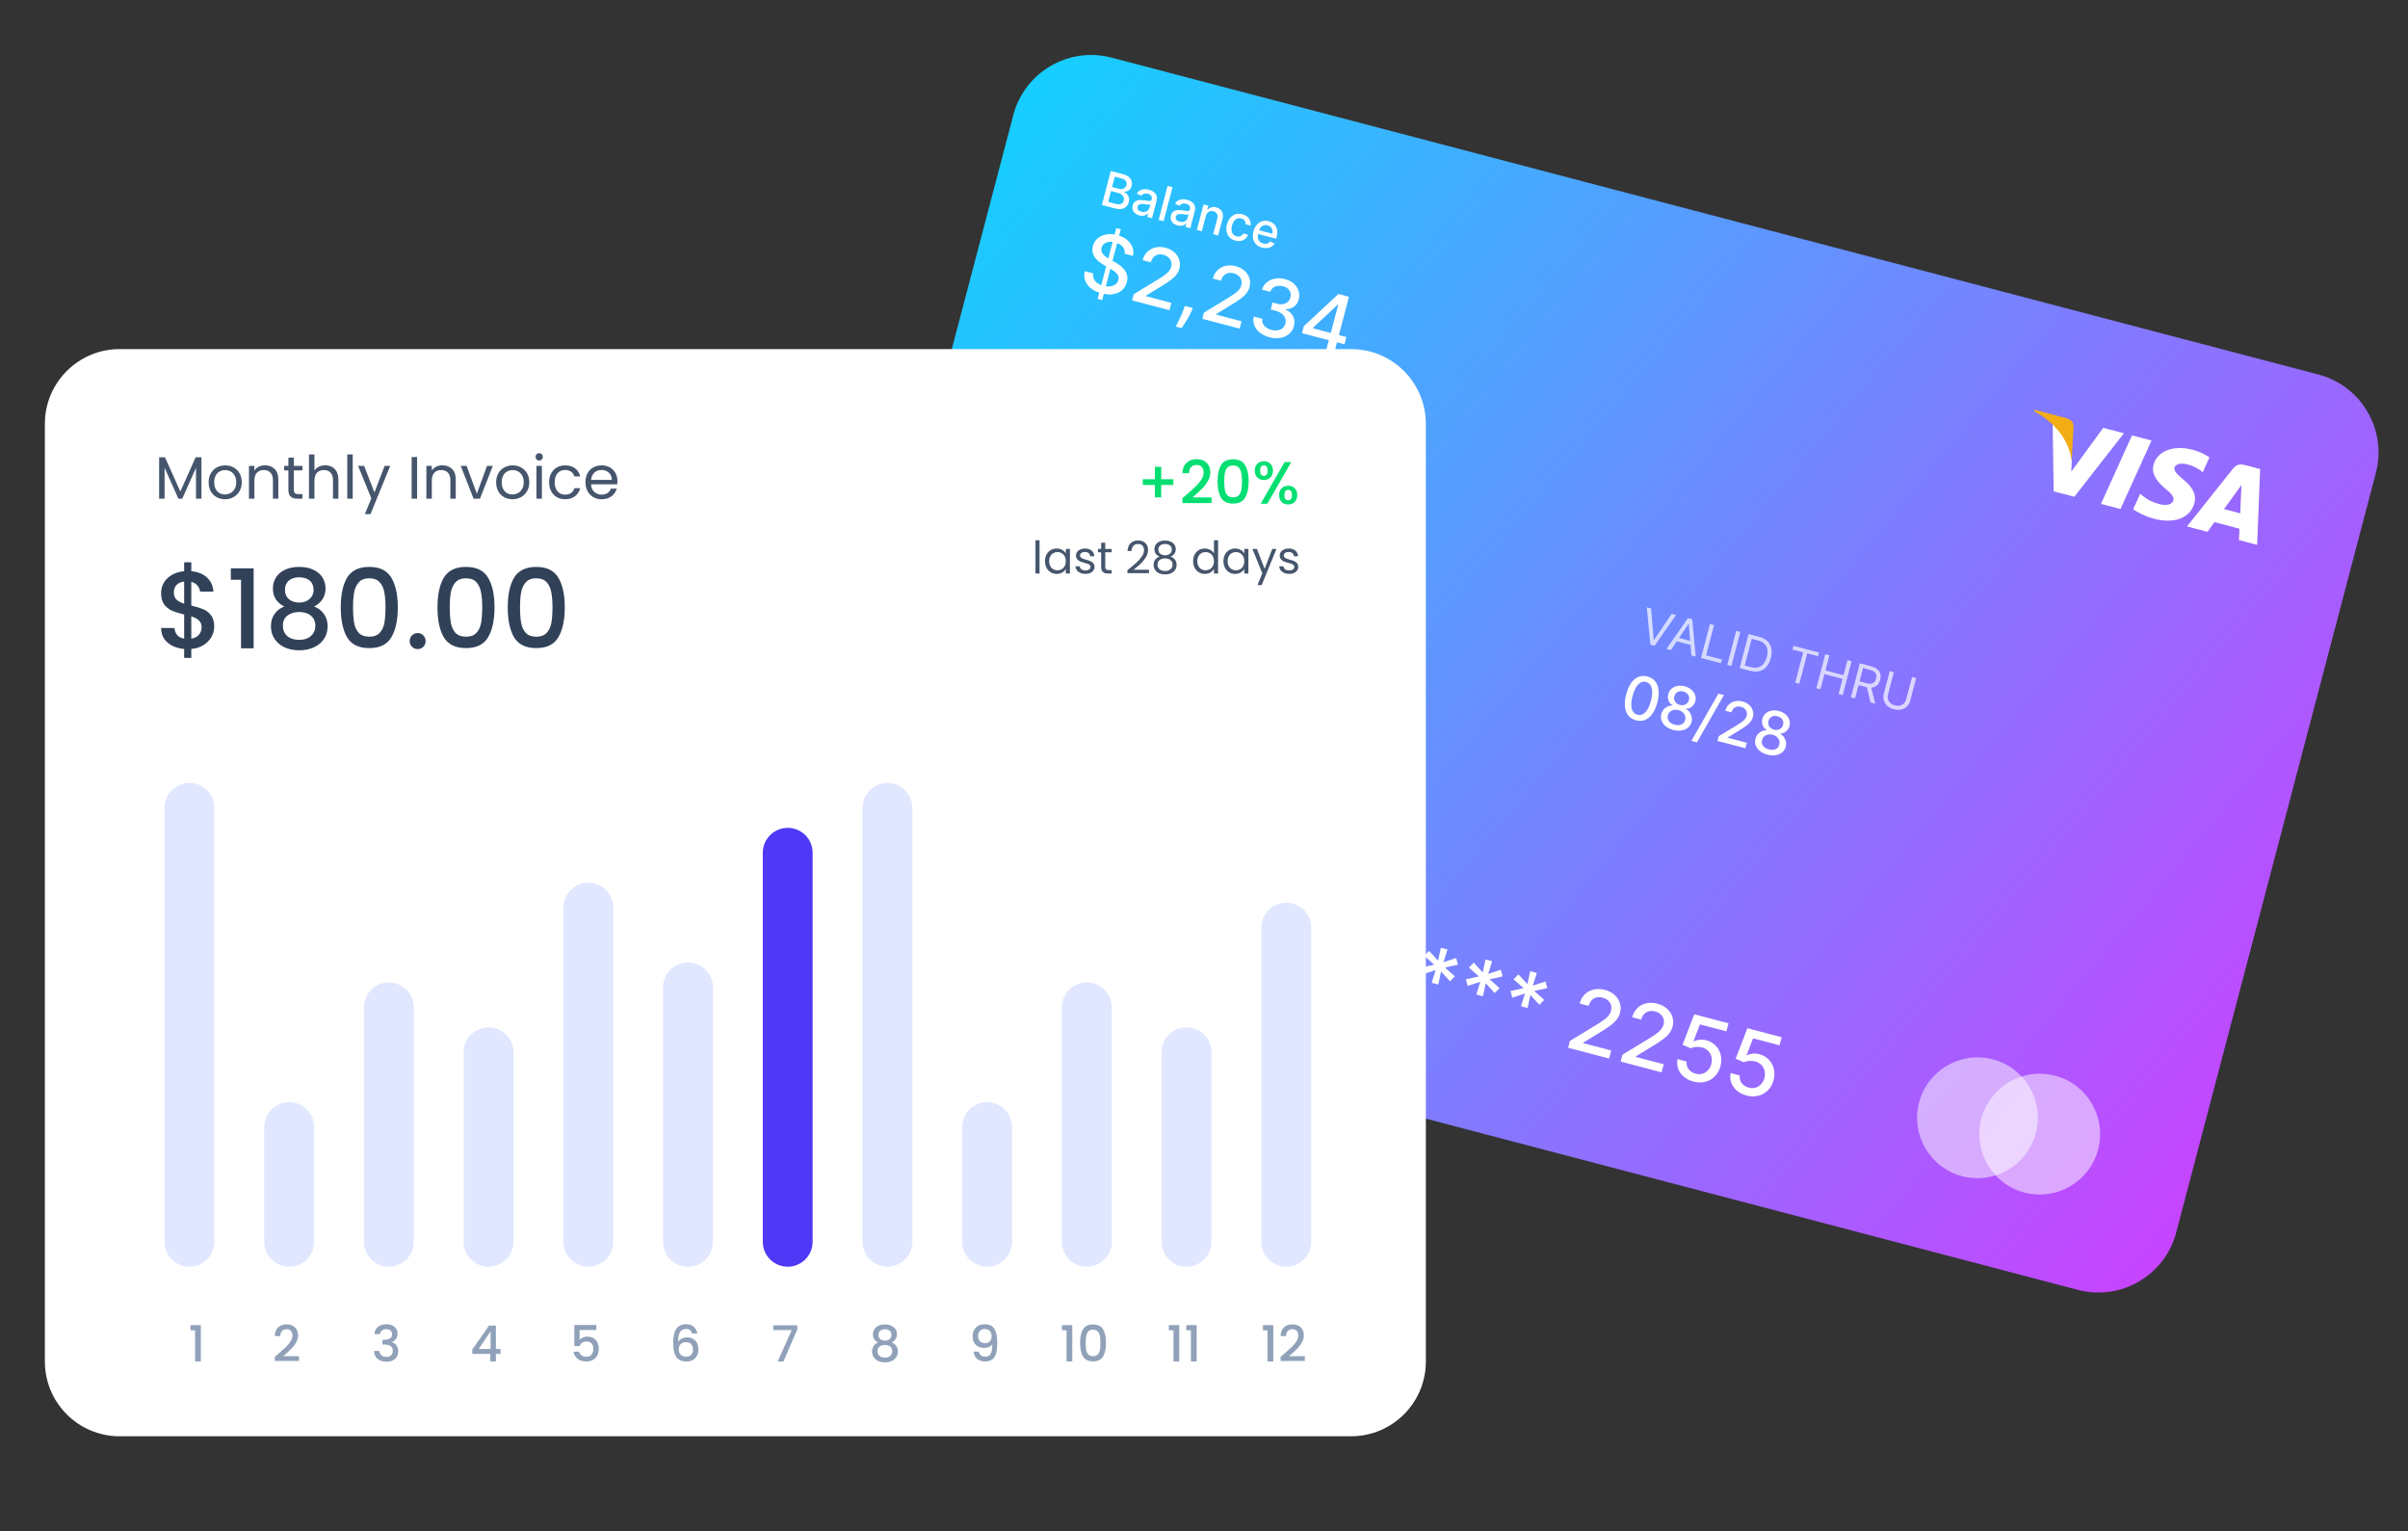 <svg width="483" height="307" viewBox="0 0 483 307" fill="none" xmlns="http://www.w3.org/2000/svg">
<rect x="0" y="0" width="483" height="307" fill="#333333" stroke="none"/>
<g clip-path="url(#clip0_6649_639)">
<mask id="mask0_6649_639" style="mask-type:luminance" maskUnits="userSpaceOnUse" x="91" y="-87" width="453" height="449">
<path d="M543.798 134.092L289.461 -87L91.987 140.168L346.324 361.259L543.798 134.092Z" fill="white"/>
</mask>
<g mask="url(#mask0_6649_639)">
<path d="M465.044 75.103L222.973 11.557C214.348 9.293 205.517 14.452 203.249 23.078L163.207 175.378C160.939 184.005 166.092 192.834 174.718 195.098L416.789 258.644C425.414 260.908 434.245 255.75 436.513 247.123L476.554 94.823C478.823 86.196 473.669 77.367 465.044 75.103Z" fill="url(#paint0_linear_6649_639)"/>
<path d="M331.185 122.015L331.7 128.284L331.78 128.306L335.312 123.098L336.176 123.326L331.882 129.485L331.03 129.261L330.32 121.789L331.185 122.015ZM335.14 130.34L334.274 130.113L338.569 123.954L339.421 124.177L340.131 131.651L339.266 131.423L338.738 125.151L338.684 125.137L335.14 130.34ZM336.159 127.761L339.647 128.677L339.454 129.409L335.966 128.494L336.159 127.761ZM341.192 131.929L342.984 125.113L343.81 125.33L342.211 131.414L345.378 132.245L345.185 132.977L341.192 131.929ZM349.081 126.713L347.289 133.529L346.463 133.312L348.255 126.496L349.081 126.713ZM351.046 134.516L348.943 133.964L350.735 127.148L352.932 127.725C353.593 127.898 354.123 128.183 354.521 128.579C354.921 128.973 355.178 129.457 355.295 130.031C355.413 130.603 355.379 131.241 355.194 131.947C355.007 132.657 354.72 133.235 354.332 133.681C353.945 134.125 353.473 134.421 352.918 134.57C352.362 134.715 351.738 134.697 351.046 134.516ZM349.961 133.448L351.185 133.769C351.749 133.917 352.245 133.931 352.672 133.811C353.1 133.691 353.457 133.454 353.745 133.1C354.032 132.746 354.249 132.292 354.395 131.737C354.54 131.187 354.575 130.69 354.499 130.245C354.424 129.799 354.237 129.422 353.936 129.115C353.635 128.807 353.219 128.582 352.686 128.442L351.368 128.096L349.961 133.448ZM359.541 130.242L359.733 129.509L364.844 130.851L364.652 131.583L362.509 131.021L360.91 137.105L360.084 136.888L361.684 130.804L359.541 130.242ZM364.326 138.002L366.118 131.186L366.943 131.402L366.145 134.437L369.779 135.392L370.577 132.356L371.402 132.572L369.61 139.389L368.785 139.173L369.587 136.124L365.953 135.17L365.151 138.219L364.326 138.002ZM371.263 139.823L373.055 133.007L375.357 133.611C375.89 133.751 376.302 133.956 376.597 134.228C376.891 134.498 377.079 134.811 377.16 135.17C377.242 135.527 377.229 135.907 377.124 136.309C377.018 136.71 376.842 137.045 376.596 137.313C376.351 137.58 376.035 137.758 375.649 137.846C375.263 137.933 374.806 137.907 374.279 137.768L372.415 137.279L372.611 136.533L374.448 137.015C374.811 137.111 375.118 137.135 375.368 137.087C375.62 137.038 375.822 136.93 375.973 136.762C376.127 136.591 376.24 136.369 376.312 136.096C376.384 135.823 376.395 135.571 376.347 135.34C376.298 135.109 376.177 134.909 375.982 134.739C375.787 134.567 375.506 134.433 375.138 134.336L373.687 133.955L372.087 140.039L371.263 139.823ZM375.275 137.603L376.147 141.105L375.188 140.854L374.343 137.358L375.275 137.603ZM383.521 135.754L384.346 135.97L383.159 140.484C383.037 140.949 382.818 141.336 382.502 141.645C382.189 141.952 381.806 142.158 381.354 142.265C380.901 142.37 380.408 142.351 379.873 142.211C379.339 142.071 378.9 141.844 378.558 141.531C378.217 141.216 377.984 140.848 377.86 140.426C377.738 140.003 377.74 139.559 377.862 139.093L379.048 134.58L379.873 134.796L378.704 139.243C378.617 139.576 378.612 139.892 378.69 140.189C378.769 140.485 378.924 140.743 379.156 140.963C379.39 141.181 379.697 141.34 380.076 141.439C380.456 141.538 380.801 141.551 381.112 141.476C381.425 141.399 381.686 141.251 381.898 141.032C382.112 140.81 382.264 140.533 382.352 140.2L383.521 135.754Z" fill="white" fill-opacity="0.7"/>
<path d="M328.154 144.433C327.498 144.258 326.982 143.937 326.606 143.471C326.231 143.005 326.006 142.41 325.932 141.689C325.858 140.966 325.943 140.142 326.187 139.215C326.43 138.292 326.76 137.535 327.179 136.946C327.601 136.357 328.09 135.952 328.646 135.73C329.205 135.509 329.81 135.484 330.462 135.655C331.114 135.826 331.627 136.146 332.001 136.615C332.377 137.081 332.602 137.674 332.677 138.394C332.755 139.111 332.673 139.931 332.43 140.854C332.186 141.784 331.854 142.545 331.434 143.137C331.015 143.727 330.528 144.134 329.97 144.359C329.414 144.58 328.809 144.606 328.154 144.433ZM328.446 143.322C329.023 143.474 329.547 143.311 330.02 142.833C330.495 142.355 330.873 141.585 331.153 140.519C331.339 139.813 331.421 139.195 331.4 138.668C331.382 138.138 331.267 137.711 331.057 137.386C330.849 137.058 330.556 136.845 330.176 136.745C329.602 136.595 329.076 136.759 328.6 137.239C328.125 137.719 327.746 138.49 327.464 139.551C327.277 140.261 327.193 140.881 327.21 141.411C327.232 141.938 327.346 142.364 327.554 142.688C327.763 143.01 328.061 143.221 328.446 143.322ZM335.634 146.37C335.038 146.214 334.539 145.973 334.135 145.647C333.734 145.322 333.452 144.947 333.289 144.518C333.126 144.09 333.106 143.646 333.23 143.186C333.322 142.825 333.483 142.513 333.711 142.25C333.944 141.984 334.218 141.786 334.532 141.651C334.846 141.514 335.172 141.46 335.508 141.49L335.521 141.439C335.124 141.225 334.844 140.909 334.681 140.489C334.519 140.071 334.499 139.632 334.622 139.175C334.734 138.739 334.951 138.381 335.274 138.101C335.6 137.819 335.994 137.633 336.456 137.544C336.918 137.456 337.411 137.479 337.936 137.617C338.455 137.753 338.891 137.974 339.246 138.281C339.605 138.586 339.857 138.941 340.002 139.347C340.148 139.75 340.165 140.168 340.055 140.602C339.932 141.058 339.695 141.429 339.344 141.713C338.994 141.998 338.599 142.137 338.158 142.131L338.145 142.182C338.449 142.321 338.702 142.527 338.903 142.799C339.108 143.069 339.246 143.376 339.319 143.722C339.394 144.065 339.387 144.417 339.294 144.778C339.17 145.238 338.932 145.614 338.58 145.907C338.227 146.2 337.795 146.389 337.283 146.474C336.775 146.56 336.225 146.525 335.634 146.37ZM335.911 145.318C336.263 145.41 336.583 145.432 336.872 145.383C337.162 145.331 337.404 145.219 337.601 145.046C337.799 144.869 337.936 144.638 338.014 144.353C338.09 144.056 338.081 143.773 337.988 143.506C337.898 143.239 337.741 143.007 337.518 142.809C337.294 142.611 337.016 142.468 336.684 142.381C336.348 142.292 336.033 142.279 335.738 142.342C335.443 142.403 335.19 142.528 334.981 142.716C334.771 142.905 334.629 143.147 334.554 143.445C334.476 143.729 334.478 143.997 334.56 144.247C334.647 144.495 334.804 144.713 335.033 144.9C335.264 145.086 335.556 145.224 335.911 145.318ZM336.954 141.353C337.236 141.427 337.503 141.436 337.751 141.38C338 141.324 338.214 141.211 338.391 141.041C338.572 140.872 338.7 140.652 338.774 140.381C338.841 140.114 338.839 139.864 338.767 139.632C338.697 139.4 338.567 139.201 338.376 139.035C338.187 138.867 337.947 138.745 337.659 138.67C337.365 138.592 337.093 138.58 336.841 138.633C336.594 138.684 336.383 138.792 336.208 138.96C336.034 139.128 335.913 139.345 335.846 139.613C335.772 139.883 335.77 140.136 335.841 140.372C335.914 140.607 336.044 140.81 336.233 140.982C336.425 141.153 336.665 141.277 336.954 141.353ZM345.794 139.377L340.366 148.858L339.256 148.566L344.683 139.086L345.794 139.377ZM344.488 148.57L344.733 147.638L348.401 145.408C348.794 145.164 349.123 144.947 349.386 144.755C349.654 144.561 349.867 144.367 350.025 144.17C350.183 143.975 350.295 143.752 350.36 143.502C350.435 143.22 350.432 142.958 350.353 142.718C350.275 142.475 350.135 142.268 349.934 142.096C349.733 141.922 349.49 141.797 349.201 141.722C348.896 141.642 348.614 141.634 348.354 141.7C348.093 141.764 347.872 141.894 347.69 142.09C347.508 142.286 347.378 142.536 347.298 142.841L346.07 142.519C346.206 142 346.445 141.578 346.786 141.252C347.126 140.926 347.533 140.711 348.005 140.607C348.478 140.5 348.978 140.516 349.508 140.655C350.044 140.795 350.487 141.026 350.839 141.346C351.193 141.665 351.438 142.037 351.572 142.464C351.706 142.888 351.713 143.329 351.593 143.786C351.51 144.102 351.369 144.396 351.17 144.667C350.975 144.939 350.682 145.222 350.293 145.517C349.905 145.81 349.383 146.151 348.725 146.542L346.566 147.87L346.55 147.932L350.385 148.939L350.095 150.042L344.488 148.57ZM354.519 151.327C353.924 151.171 353.423 150.93 353.02 150.605C352.619 150.28 352.337 149.904 352.174 149.476C352.011 149.047 351.991 148.603 352.115 148.144C352.207 147.782 352.368 147.471 352.597 147.207C352.829 146.942 353.103 146.743 353.417 146.608C353.731 146.472 354.057 146.418 354.393 146.447L354.406 146.397C354.009 146.183 353.729 145.866 353.567 145.447C353.404 145.028 353.384 144.59 353.508 144.133C353.619 143.697 353.836 143.339 354.159 143.059C354.485 142.777 354.879 142.591 355.342 142.502C355.804 142.413 356.296 142.437 356.821 142.574C357.339 142.71 357.777 142.932 358.131 143.239C358.49 143.543 358.742 143.898 358.887 144.304C359.033 144.707 359.051 145.126 358.94 145.559C358.817 146.016 358.58 146.387 358.229 146.671C357.879 146.956 357.483 147.095 357.043 147.089L357.03 147.14C357.334 147.278 357.587 147.485 357.789 147.756C357.993 148.027 358.131 148.334 358.204 148.679C358.28 149.022 358.272 149.374 358.179 149.736C358.055 150.196 357.817 150.572 357.464 150.864C357.112 151.157 356.68 151.346 356.168 151.431C355.66 151.517 355.11 151.482 354.519 151.327ZM354.796 150.275C355.149 150.367 355.469 150.389 355.757 150.341C356.047 150.289 356.289 150.176 356.486 150.003C356.684 149.826 356.821 149.596 356.899 149.311C356.975 149.013 356.966 148.731 356.873 148.464C356.783 148.196 356.627 147.965 356.403 147.766C356.179 147.568 355.902 147.425 355.568 147.338C355.233 147.25 354.918 147.237 354.622 147.299C354.328 147.361 354.075 147.486 353.866 147.674C353.656 147.862 353.514 148.105 353.439 148.402C353.361 148.687 353.363 148.955 353.446 149.205C353.532 149.452 353.689 149.67 353.919 149.858C354.149 150.043 354.441 150.182 354.796 150.275ZM355.839 146.31C356.122 146.385 356.388 146.394 356.636 146.338C356.885 146.281 357.099 146.169 357.277 145.999C357.458 145.83 357.585 145.61 357.659 145.338C357.726 145.071 357.724 144.822 357.652 144.589C357.582 144.358 357.452 144.159 357.262 143.993C357.072 143.825 356.833 143.703 356.544 143.627C356.25 143.55 355.978 143.538 355.727 143.59C355.479 143.641 355.268 143.75 355.093 143.918C354.919 144.085 354.799 144.303 354.731 144.57C354.657 144.841 354.655 145.094 354.727 145.329C354.798 145.564 354.929 145.767 355.118 145.938C355.31 146.111 355.55 146.235 355.839 146.31Z" fill="white"/>
<path d="M213.227 93.326L212.402 93.109C212.416 92.859 212.385 92.628 212.31 92.416C212.238 92.206 212.131 92.016 211.99 91.849C211.852 91.68 211.687 91.536 211.495 91.42C211.302 91.303 211.093 91.215 210.867 91.155C210.454 91.047 210.053 91.053 209.663 91.174C209.276 91.295 208.93 91.532 208.626 91.887C208.324 92.242 208.095 92.714 207.94 93.304C207.784 93.895 207.751 94.418 207.839 94.876C207.93 95.334 208.115 95.71 208.393 96.006C208.673 96.302 209.019 96.505 209.432 96.613C209.658 96.673 209.884 96.699 210.109 96.691C210.333 96.684 210.547 96.642 210.75 96.565C210.956 96.486 211.142 96.372 211.309 96.224C211.479 96.074 211.62 95.888 211.73 95.666L212.555 95.882C212.401 96.214 212.206 96.496 211.97 96.728C211.733 96.961 211.468 97.141 211.173 97.27C210.879 97.397 210.567 97.47 210.236 97.49C209.909 97.511 209.572 97.476 209.229 97.386C208.648 97.233 208.168 96.955 207.79 96.553C207.412 96.15 207.162 95.653 207.04 95.061C206.919 94.469 206.952 93.814 207.141 93.095C207.33 92.376 207.623 91.789 208.021 91.333C208.418 90.878 208.88 90.568 209.407 90.402C209.935 90.237 210.489 90.23 211.07 90.383C211.413 90.474 211.723 90.608 211.999 90.787C212.276 90.967 212.512 91.185 212.705 91.442C212.899 91.697 213.042 91.983 213.134 92.302C213.226 92.618 213.257 92.959 213.227 93.326ZM213.608 98.435L212.743 98.209L217.037 92.049L217.889 92.273L218.6 99.746L217.734 99.519L217.207 93.246L217.154 93.232L213.608 98.435ZM214.628 95.857L218.115 96.772L217.922 97.505L214.435 96.589L214.628 95.857ZM219.661 100.024L221.453 93.208L223.756 93.813C224.288 93.953 224.702 94.158 224.995 94.43C225.29 94.699 225.477 95.013 225.559 95.371C225.64 95.73 225.628 96.11 225.522 96.511C225.417 96.913 225.241 97.247 224.995 97.515C224.749 97.782 224.433 97.96 224.047 98.049C223.662 98.135 223.205 98.109 222.677 97.97L220.814 97.481L221.01 96.735L222.846 97.218C223.211 97.313 223.517 97.337 223.767 97.288C224.019 97.241 224.221 97.132 224.372 96.963C224.526 96.792 224.638 96.571 224.711 96.298C224.782 96.025 224.794 95.773 224.745 95.542C224.697 95.311 224.575 95.111 224.381 94.941C224.187 94.769 223.905 94.635 223.537 94.538L222.086 94.157L220.487 100.241L219.661 100.024ZM223.674 97.805L224.546 101.307L223.588 101.055L222.742 97.56L223.674 97.805ZM227.758 102.15L225.655 101.598L227.447 94.782L229.643 95.358C230.305 95.532 230.834 95.817 231.233 96.213C231.632 96.607 231.89 97.092 232.007 97.665C232.124 98.237 232.091 98.876 231.905 99.581C231.719 100.291 231.431 100.87 231.044 101.315C230.656 101.76 230.185 102.055 229.629 102.203C229.074 102.35 228.45 102.332 227.758 102.15ZM226.673 101.082L227.897 101.404C228.461 101.552 228.956 101.566 229.384 101.445C229.812 101.325 230.169 101.089 230.457 100.734C230.744 100.381 230.961 99.927 231.107 99.372C231.251 98.821 231.286 98.324 231.211 97.88C231.136 97.433 230.948 97.056 230.647 96.75C230.346 96.441 229.93 96.216 229.398 96.077L228.08 95.731L226.673 101.082ZM235.025 104.058L236.818 97.241L237.643 97.459L236.845 100.493L240.479 101.448L241.277 98.412L242.102 98.629L240.31 105.445L239.485 105.228L240.286 102.18L236.652 101.226L235.851 104.275L235.025 104.058ZM248.608 103.98C248.419 104.699 248.126 105.286 247.729 105.742C247.332 106.197 246.869 106.508 246.342 106.673C245.815 106.838 245.26 106.844 244.679 106.692C244.099 106.539 243.618 106.262 243.241 105.859C242.862 105.456 242.613 104.959 242.491 104.367C242.369 103.775 242.403 103.12 242.592 102.401C242.78 101.682 243.074 101.095 243.47 100.639C243.869 100.184 244.331 99.874 244.858 99.708C245.385 99.543 245.939 99.536 246.52 99.689C247.102 99.842 247.581 100.12 247.959 100.522C248.337 100.925 248.587 101.423 248.709 102.014C248.83 102.606 248.797 103.261 248.608 103.98ZM247.809 103.771C247.965 103.18 247.997 102.656 247.906 102.198C247.818 101.741 247.633 101.364 247.353 101.067C247.075 100.772 246.73 100.57 246.317 100.461C245.905 100.353 245.503 100.359 245.114 100.48C244.726 100.601 244.381 100.839 244.076 101.193C243.774 101.547 243.545 102.02 243.39 102.61C243.235 103.201 243.202 103.724 243.29 104.182C243.381 104.639 243.565 105.016 243.843 105.312C244.123 105.609 244.47 105.811 244.882 105.919C245.295 106.028 245.695 106.021 246.083 105.9C246.472 105.78 246.818 105.542 247.12 105.187C247.425 104.833 247.654 104.361 247.809 103.771ZM249.099 107.753L250.891 100.936L251.717 101.153L250.117 107.237L253.285 108.069L253.093 108.801L249.099 107.753ZM256.474 109.688L254.37 109.136L256.162 102.32L258.359 102.896C259.02 103.07 259.55 103.355 259.948 103.751C260.347 104.145 260.605 104.629 260.722 105.203C260.84 105.775 260.806 106.414 260.621 107.119C260.434 107.829 260.147 108.408 259.759 108.853C259.372 109.298 258.901 109.593 258.345 109.742C257.789 109.888 257.165 109.87 256.474 109.688ZM255.388 108.62L256.612 108.942C257.176 109.09 257.672 109.104 258.099 108.983C258.527 108.864 258.884 108.627 259.172 108.272C259.459 107.918 259.676 107.465 259.822 106.91C259.967 106.359 260.002 105.862 259.926 105.418C259.851 104.971 259.664 104.595 259.363 104.288C259.062 103.979 258.646 103.754 258.113 103.614L256.795 103.268L255.388 108.62ZM261.105 110.904L262.897 104.088L267.01 105.168L266.818 105.9L263.531 105.036L262.925 107.34L265.999 108.147L265.807 108.879L262.732 108.072L262.123 110.389L265.464 111.265L265.271 111.998L261.105 110.904ZM266.706 112.375L268.498 105.558L270.8 106.163C271.333 106.302 271.747 106.508 272.04 106.78C272.334 107.049 272.522 107.363 272.603 107.721C272.685 108.079 272.672 108.459 272.567 108.861C272.462 109.262 272.286 109.596 272.04 109.864C271.794 110.132 271.478 110.31 271.092 110.398C270.706 110.484 270.25 110.458 269.722 110.32L267.858 109.83L268.055 109.085L269.891 109.567C270.255 109.663 270.562 109.686 270.812 109.638C271.064 109.59 271.265 109.482 271.417 109.313C271.57 109.142 271.683 108.921 271.755 108.647C271.827 108.374 271.838 108.122 271.79 107.892C271.742 107.661 271.62 107.461 271.425 107.291C271.23 107.119 270.949 106.985 270.581 106.887L269.13 106.507L267.531 112.591L266.706 112.375ZM270.719 110.154L271.591 113.657L270.633 113.405L269.787 109.91L270.719 110.154Z" fill="white" fill-opacity="0.7"/>
<path d="M209.04 106.296C209.1 105.89 208.996 105.538 208.731 105.237C208.467 104.933 208.092 104.717 207.604 104.589C207.255 104.497 206.938 104.473 206.653 104.517C206.37 104.559 206.132 104.656 205.941 104.81C205.752 104.963 205.626 105.16 205.563 105.401C205.51 105.603 205.511 105.791 205.567 105.962C205.625 106.135 205.719 106.291 205.847 106.432C205.98 106.57 206.128 106.696 206.29 106.811C206.454 106.922 206.613 107.02 206.769 107.105L207.544 107.54C207.798 107.678 208.053 107.841 208.309 108.029C208.565 108.218 208.79 108.438 208.985 108.688C209.18 108.938 209.317 109.219 209.394 109.533C209.475 109.848 209.464 110.197 209.364 110.579C209.237 111.062 208.999 111.458 208.652 111.767C208.306 112.076 207.869 112.278 207.341 112.37C206.816 112.463 206.22 112.423 205.555 112.248C204.917 112.08 204.392 111.835 203.979 111.509C203.566 111.185 203.277 110.802 203.112 110.361C202.947 109.917 202.917 109.436 203.025 108.915L204.313 109.254C204.257 109.568 204.29 109.851 204.41 110.102C204.534 110.351 204.722 110.561 204.97 110.733C205.222 110.903 205.513 111.032 205.843 111.118C206.206 111.214 206.543 111.241 206.856 111.202C207.172 111.161 207.44 111.059 207.658 110.896C207.876 110.731 208.021 110.51 208.095 110.233C208.16 109.981 208.143 109.755 208.041 109.556C207.942 109.358 207.784 109.174 207.568 109.005C207.355 108.836 207.105 108.672 206.822 108.511L205.887 107.972C205.254 107.607 204.784 107.192 204.479 106.727C204.178 106.262 204.106 105.733 204.262 105.14C204.391 104.648 204.637 104.255 204.999 103.959C205.362 103.662 205.797 103.473 206.305 103.39C206.814 103.304 207.354 103.336 207.925 103.486C208.502 103.637 208.984 103.872 209.372 104.19C209.762 104.509 210.038 104.88 210.2 105.302C210.362 105.721 210.389 106.161 210.28 106.621L209.04 106.296ZM212.838 114.146C212.239 113.989 211.753 113.714 211.378 113.323C211.004 112.931 210.758 112.456 210.641 111.898C210.524 111.339 210.553 110.73 210.726 110.07C210.901 109.407 211.176 108.86 211.553 108.428C211.931 107.996 212.378 107.702 212.897 107.544C213.415 107.387 213.975 107.387 214.574 107.544C215.173 107.701 215.66 107.976 216.034 108.368C216.408 108.759 216.653 109.236 216.77 109.797C216.886 110.358 216.857 110.971 216.682 111.633C216.509 112.294 216.234 112.838 215.858 113.266C215.481 113.696 215.033 113.989 214.515 114.146C213.996 114.303 213.437 114.303 212.838 114.146ZM213.117 113.103C213.505 113.205 213.853 113.187 214.163 113.049C214.472 112.91 214.732 112.686 214.944 112.378C215.159 112.069 215.32 111.71 215.428 111.299C215.535 110.892 215.57 110.501 215.535 110.127C215.503 109.751 215.388 109.425 215.188 109.15C214.987 108.876 214.693 108.687 214.305 108.585C213.914 108.483 213.562 108.501 213.249 108.642C212.939 108.783 212.677 109.009 212.462 109.32C212.25 109.629 212.091 109.988 211.983 110.395C211.876 110.806 211.837 111.197 211.869 111.571C211.904 111.944 212.023 112.267 212.225 112.54C212.428 112.813 212.726 113.001 213.117 113.103ZM221.959 109.572L221.697 110.57L218.086 109.622L218.349 108.624L221.959 109.572ZM217.659 115.274L219.533 108.143C219.638 107.744 219.813 107.435 220.057 107.218C220.301 106.997 220.585 106.86 220.908 106.805C221.231 106.747 221.562 106.763 221.9 106.852C222.15 106.918 222.358 106.995 222.524 107.083C222.692 107.168 222.814 107.239 222.891 107.295L222.335 108.225C222.281 108.193 222.212 108.154 222.126 108.108C222.041 108.059 221.934 108.017 221.803 107.983C221.501 107.904 221.265 107.922 221.095 108.037C220.928 108.153 220.808 108.353 220.733 108.636L218.902 115.601L217.659 115.274ZM221.562 116.299L223.243 109.908L224.486 110.235L222.806 116.625L221.562 116.299ZM224.13 109.087C223.913 109.031 223.746 108.91 223.629 108.725C223.515 108.538 223.485 108.343 223.538 108.141C223.592 107.935 223.714 107.781 223.905 107.676C224.099 107.57 224.304 107.545 224.52 107.602C224.736 107.659 224.902 107.781 225.015 107.968C225.133 108.153 225.164 108.348 225.111 108.553C225.057 108.756 224.933 108.91 224.74 109.016C224.549 109.12 224.346 109.144 224.13 109.087ZM226.3 117.694C225.896 117.587 225.55 117.417 225.262 117.181C224.975 116.942 224.774 116.654 224.658 116.315C224.545 115.977 224.545 115.599 224.654 115.18C224.749 114.82 224.896 114.541 225.096 114.345C225.296 114.148 225.532 114.013 225.803 113.938C226.075 113.864 226.365 113.831 226.675 113.838C226.984 113.845 227.293 113.87 227.606 113.914C228 113.97 228.32 114.015 228.566 114.05C228.813 114.083 228.999 114.079 229.125 114.041C229.25 114.003 229.333 113.909 229.372 113.759L229.38 113.73C229.476 113.367 229.447 113.058 229.294 112.805C229.145 112.552 228.868 112.373 228.466 112.267C228.047 112.158 227.693 112.163 227.403 112.286C227.116 112.407 226.898 112.567 226.747 112.767L225.647 112.194C225.888 111.843 226.174 111.582 226.503 111.413C226.835 111.243 227.19 111.149 227.568 111.133C227.947 111.113 228.329 111.155 228.714 111.256C228.969 111.323 229.231 111.424 229.501 111.561C229.774 111.694 230.015 111.873 230.223 112.097C230.434 112.321 230.581 112.602 230.664 112.937C230.749 113.271 230.728 113.671 230.606 114.136L229.491 118.38L228.277 118.061L228.507 117.187L228.457 117.175C228.334 117.315 228.172 117.441 227.97 117.554C227.768 117.667 227.528 117.741 227.249 117.778C226.969 117.814 226.652 117.786 226.3 117.694ZM226.834 116.766C227.178 116.856 227.49 116.866 227.77 116.794C228.052 116.722 228.286 116.594 228.471 116.409C228.66 116.221 228.787 116.001 228.853 115.749L229.07 114.925C229.014 114.957 228.917 114.977 228.779 114.982C228.645 114.986 228.494 114.98 228.325 114.966C228.159 114.948 227.996 114.93 227.838 114.913C227.679 114.892 227.548 114.875 227.441 114.862C227.192 114.829 226.959 114.823 226.74 114.842C226.523 114.863 226.338 114.926 226.184 115.03C226.032 115.132 225.927 115.295 225.868 115.517C225.788 115.825 225.84 116.087 226.026 116.305C226.213 116.52 226.482 116.674 226.834 116.766ZM241.645 115.339C241.631 115.066 241.582 114.812 241.499 114.576C241.419 114.339 241.305 114.125 241.156 113.935C241.008 113.742 240.825 113.577 240.606 113.439C240.39 113.303 240.141 113.197 239.858 113.123C239.378 112.997 238.913 113.006 238.463 113.153C238.012 113.298 237.612 113.58 237.262 113.997C236.916 114.414 236.652 114.966 236.471 115.654C236.289 116.344 236.248 116.958 236.347 117.493C236.447 118.03 236.659 118.472 236.985 118.822C237.311 119.172 237.724 119.412 238.223 119.543C238.687 119.664 239.114 119.676 239.507 119.578C239.903 119.48 240.242 119.284 240.521 118.99C240.803 118.693 241.006 118.311 241.129 117.842L241.445 117.991L239.007 117.352L239.287 116.291L242.636 117.17L242.381 118.139C242.192 118.855 241.877 119.436 241.434 119.883C240.993 120.327 240.468 120.623 239.858 120.768C239.25 120.914 238.602 120.896 237.914 120.716C237.144 120.513 236.514 120.159 236.025 119.65C235.538 119.144 235.219 118.522 235.066 117.785C234.914 117.045 234.955 116.226 235.192 115.327C235.371 114.648 235.625 114.062 235.956 113.571C236.287 113.079 236.672 112.69 237.113 112.402C237.556 112.112 238.036 111.928 238.552 111.85C239.071 111.771 239.606 111.803 240.158 111.947C240.618 112.068 241.029 112.248 241.39 112.489C241.753 112.729 242.057 113.015 242.302 113.346C242.55 113.678 242.731 114.043 242.846 114.441C242.961 114.836 243.001 115.251 242.964 115.686L241.645 115.339ZM243.021 121.931L244.701 115.542L245.903 115.857L245.636 116.873L245.703 116.89C245.91 116.576 246.186 116.36 246.532 116.24C246.881 116.118 247.243 116.106 247.617 116.205C247.695 116.225 247.786 116.252 247.889 116.285C247.996 116.319 248.079 116.348 248.138 116.373L247.825 117.563C247.779 117.535 247.694 117.497 247.571 117.447C247.448 117.393 247.323 117.351 247.196 117.317C246.902 117.241 246.623 117.234 246.36 117.298C246.101 117.361 245.875 117.484 245.685 117.668C245.495 117.849 245.363 118.079 245.291 118.356L244.264 122.258L243.021 121.931ZM249.281 123.727C248.877 123.62 248.53 123.449 248.242 123.213C247.955 122.975 247.753 122.686 247.638 122.348C247.525 122.01 247.525 121.631 247.634 121.213C247.729 120.852 247.876 120.574 248.076 120.377C248.276 120.18 248.512 120.045 248.783 119.971C249.055 119.897 249.345 119.863 249.654 119.871C249.964 119.878 250.275 119.903 250.587 119.946C250.981 120.002 251.301 120.048 251.546 120.083C251.793 120.115 251.978 120.112 252.104 120.074C252.229 120.035 252.313 119.941 252.353 119.791L252.36 119.762C252.456 119.4 252.427 119.091 252.274 118.837C252.125 118.584 251.848 118.405 251.446 118.299C251.027 118.19 250.672 118.196 250.382 118.318C250.096 118.439 249.878 118.599 249.727 118.8L248.629 118.227C248.869 117.875 249.154 117.615 249.483 117.446C249.815 117.275 250.17 117.182 250.548 117.166C250.927 117.146 251.309 117.187 251.694 117.288C251.949 117.355 252.212 117.457 252.481 117.593C252.755 117.727 252.995 117.906 253.203 118.129C253.414 118.354 253.561 118.634 253.644 118.97C253.729 119.303 253.71 119.703 253.587 120.169L252.471 124.413L251.257 124.093L251.487 123.22L251.437 123.207C251.314 123.347 251.152 123.473 250.95 123.586C250.748 123.699 250.508 123.774 250.229 123.811C249.949 123.847 249.634 123.819 249.281 123.727ZM249.813 122.799C250.157 122.889 250.47 122.899 250.75 122.826C251.032 122.755 251.266 122.627 251.451 122.442C251.64 122.254 251.767 122.034 251.834 121.781L252.05 120.957C251.994 120.99 251.897 121.009 251.76 121.015C251.625 121.018 251.474 121.013 251.306 120.998C251.139 120.981 250.976 120.963 250.817 120.945C250.66 120.924 250.528 120.907 250.421 120.895C250.173 120.862 249.939 120.855 249.72 120.875C249.504 120.896 249.319 120.958 249.164 121.063C249.012 121.165 248.907 121.327 248.849 121.549C248.768 121.857 248.82 122.12 249.006 122.338C249.193 122.553 249.461 122.707 249.813 122.799ZM256.785 125.683C256.167 125.52 255.671 125.24 255.298 124.844C254.929 124.444 254.691 123.965 254.582 123.406C254.475 122.847 254.505 122.247 254.673 121.607C254.844 120.958 255.116 120.417 255.491 119.984C255.866 119.549 256.313 119.25 256.83 119.086C257.347 118.922 257.907 118.919 258.509 119.077C258.994 119.205 259.403 119.408 259.735 119.688C260.068 119.965 260.309 120.296 260.457 120.678C260.608 121.062 260.65 121.475 260.581 121.916L259.371 121.599C259.383 121.281 259.298 120.984 259.116 120.705C258.938 120.427 258.65 120.235 258.254 120.131C257.907 120.04 257.579 120.052 257.27 120.167C256.965 120.279 256.696 120.484 256.464 120.782C256.232 121.077 256.057 121.452 255.937 121.907C255.815 122.373 255.78 122.793 255.832 123.169C255.884 123.544 256.015 123.859 256.224 124.112C256.436 124.366 256.718 124.54 257.07 124.633C257.306 124.695 257.53 124.707 257.744 124.671C257.961 124.634 258.158 124.55 258.331 124.421C258.507 124.292 258.652 124.12 258.765 123.903L259.976 124.221C259.822 124.623 259.591 124.956 259.281 125.222C258.971 125.487 258.603 125.664 258.177 125.75C257.754 125.838 257.29 125.815 256.785 125.683ZM263.493 127.444C262.864 127.279 262.357 127.002 261.973 126.614C261.593 126.223 261.344 125.749 261.225 125.194C261.111 124.636 261.141 124.026 261.316 123.364C261.488 122.709 261.762 122.164 262.137 121.729C262.515 121.294 262.961 120.995 263.476 120.83C263.993 120.667 264.548 120.662 265.142 120.819C265.503 120.913 265.836 121.065 266.143 121.273C266.45 121.481 266.704 121.748 266.906 122.073C267.108 122.4 267.233 122.786 267.281 123.235C267.33 123.681 267.278 124.194 267.126 124.773L267.01 125.213L261.931 123.88L262.175 122.948L266.036 123.962C266.122 123.635 266.132 123.327 266.065 123.04C265.999 122.75 265.864 122.499 265.661 122.29C265.461 122.08 265.202 121.932 264.88 121.849C264.531 121.757 264.203 121.763 263.897 121.866C263.595 121.967 263.337 122.137 263.123 122.375C262.913 122.61 262.766 122.887 262.682 123.206L262.491 123.934C262.378 124.361 262.358 124.744 262.429 125.083C262.503 125.423 262.655 125.707 262.885 125.937C263.116 126.163 263.413 126.324 263.776 126.42C264.011 126.482 264.235 126.505 264.447 126.489C264.66 126.47 264.854 126.412 265.032 126.313C265.208 126.214 265.361 126.075 265.488 125.895L266.61 126.416C266.424 126.738 266.175 126.998 265.863 127.194C265.553 127.389 265.197 127.51 264.793 127.558C264.392 127.605 263.959 127.566 263.493 127.444ZM269.89 124.929L268.892 128.723L267.649 128.397L269.328 122.006L270.522 122.32L270.248 123.36L270.328 123.38C270.563 123.081 270.865 122.869 271.233 122.747C271.602 122.624 272.026 122.626 272.506 122.752C272.942 122.867 273.3 123.058 273.579 123.327C273.859 123.593 274.041 123.929 274.127 124.334C274.213 124.739 274.188 125.205 274.049 125.731L272.98 129.797L271.737 129.47L272.765 125.555C272.887 125.092 272.862 124.699 272.69 124.374C272.518 124.047 272.221 123.829 271.799 123.718C271.51 123.642 271.237 123.637 270.98 123.703C270.725 123.77 270.501 123.907 270.308 124.114C270.118 124.319 269.978 124.591 269.89 124.929ZM274.649 130.234L276.329 123.844L277.571 124.171L275.892 130.561L274.649 130.234ZM277.216 123.023C277 122.966 276.833 122.845 276.716 122.66C276.602 122.473 276.571 122.279 276.625 122.076C276.679 121.871 276.801 121.716 276.991 121.612C277.185 121.506 277.389 121.481 277.606 121.538C277.822 121.595 277.987 121.716 278.101 121.904C278.218 122.089 278.25 122.283 278.196 122.489C278.143 122.691 278.019 122.846 277.825 122.952C277.635 123.056 277.433 123.08 277.216 123.023ZM279.388 131.629C278.982 131.523 278.637 131.352 278.349 131.117C278.062 130.878 277.859 130.589 277.744 130.251C277.631 129.913 277.631 129.535 277.741 129.116C277.835 128.755 277.983 128.477 278.183 128.28C278.383 128.084 278.618 127.948 278.89 127.874C279.161 127.8 279.452 127.767 279.761 127.774C280.071 127.781 280.381 127.806 280.692 127.849C281.087 127.906 281.407 127.951 281.653 127.986C281.899 128.018 282.086 128.015 282.211 127.976C282.337 127.938 282.419 127.845 282.459 127.695L282.466 127.665C282.562 127.302 282.534 126.994 282.381 126.74C282.23 126.488 281.955 126.309 281.552 126.203C281.134 126.093 280.779 126.099 280.489 126.222C280.203 126.342 279.984 126.503 279.834 126.704L278.734 126.13C278.976 125.778 279.259 125.518 279.588 125.35C279.921 125.179 280.277 125.085 280.655 125.069C281.033 125.05 281.414 125.09 281.8 125.191C282.055 125.258 282.318 125.36 282.588 125.496C282.86 125.63 283.102 125.809 283.31 126.032C283.52 126.257 283.668 126.537 283.751 126.873C283.835 127.207 283.816 127.607 283.694 128.072L282.578 132.315L281.363 131.997L281.592 131.123L281.543 131.11C281.42 131.25 281.258 131.376 281.056 131.489C280.855 131.602 280.614 131.677 280.334 131.713C280.055 131.75 279.74 131.722 279.388 131.629ZM279.92 130.702C280.264 130.793 280.575 130.801 280.855 130.73C281.137 130.659 281.372 130.53 281.558 130.345C281.746 130.157 281.874 129.937 281.94 129.684L282.157 128.861C282.1 128.894 282.004 128.912 281.866 128.918C281.732 128.921 281.58 128.916 281.411 128.901C281.244 128.884 281.082 128.867 280.923 128.849C280.766 128.828 280.634 128.811 280.528 128.798C280.278 128.765 280.043 128.759 279.825 128.779C279.609 128.799 279.424 128.861 279.269 128.966C279.117 129.069 279.014 129.23 278.955 129.453C278.874 129.76 278.927 130.024 279.112 130.241C279.299 130.456 279.567 130.609 279.92 130.702Z" fill="white"/>
<path d="M221.016 41.103L222.808 34.287L225.304 34.941C225.787 35.068 226.167 35.254 226.442 35.496C226.718 35.737 226.899 36.014 226.985 36.326C227.072 36.636 227.071 36.959 226.983 37.296C226.908 37.58 226.793 37.806 226.637 37.974C226.482 38.14 226.302 38.258 226.095 38.33C225.892 38.4 225.679 38.434 225.456 38.433L225.439 38.499C225.662 38.57 225.864 38.701 226.043 38.893C226.226 39.083 226.356 39.32 226.433 39.604C226.51 39.887 226.502 40.206 226.409 40.558C226.318 40.906 226.154 41.198 225.916 41.432C225.682 41.664 225.374 41.817 224.992 41.89C224.61 41.961 224.156 41.927 223.628 41.789L221.016 41.103ZM222.276 40.49L223.76 40.88C224.253 41.009 224.63 41.007 224.894 40.872C225.157 40.737 225.326 40.526 225.401 40.24C225.458 40.025 225.455 39.813 225.394 39.605C225.332 39.396 225.215 39.213 225.041 39.053C224.869 38.894 224.646 38.778 224.371 38.706L222.85 38.307L222.276 40.49ZM223.061 37.505L224.438 37.867C224.669 37.927 224.888 37.937 225.096 37.897C225.306 37.857 225.486 37.771 225.636 37.64C225.79 37.507 225.895 37.331 225.953 37.112C226.027 36.83 225.991 36.568 225.843 36.325C225.696 36.083 225.418 35.908 225.01 35.8L223.606 35.431L223.061 37.505ZM228.525 43.195C228.201 43.11 227.924 42.973 227.694 42.784C227.464 42.593 227.303 42.363 227.211 42.092C227.12 41.822 227.119 41.519 227.207 41.184C227.283 40.895 227.401 40.672 227.561 40.515C227.721 40.358 227.909 40.25 228.127 40.19C228.343 40.132 228.576 40.105 228.824 40.11C229.071 40.116 229.32 40.136 229.569 40.171C229.884 40.216 230.14 40.252 230.337 40.28C230.534 40.305 230.683 40.303 230.783 40.273C230.884 40.242 230.95 40.166 230.982 40.047L230.988 40.023C231.064 39.733 231.041 39.486 230.919 39.283C230.799 39.081 230.578 38.938 230.257 38.853C229.922 38.765 229.638 38.77 229.406 38.868C229.177 38.965 229.002 39.093 228.881 39.254L228.003 38.795C228.195 38.514 228.423 38.305 228.686 38.17C228.952 38.034 229.236 37.959 229.538 37.946C229.841 37.931 230.147 37.963 230.455 38.044C230.659 38.098 230.869 38.179 231.085 38.288C231.303 38.395 231.496 38.538 231.662 38.717C231.831 38.896 231.948 39.121 232.015 39.39C232.082 39.657 232.067 39.976 231.969 40.349L231.077 43.744L230.105 43.489L230.289 42.79L230.249 42.779C230.151 42.891 230.021 42.992 229.86 43.083C229.698 43.173 229.506 43.233 229.283 43.262C229.059 43.291 228.807 43.268 228.525 43.195ZM228.951 42.452C229.226 42.525 229.475 42.532 229.7 42.475C229.926 42.418 230.112 42.315 230.261 42.166C230.411 42.017 230.514 41.84 230.567 41.638L230.74 40.98C230.695 41.006 230.618 41.021 230.508 41.025C230.4 41.028 230.279 41.023 230.144 41.012C230.01 40.998 229.88 40.984 229.753 40.97C229.627 40.953 229.522 40.94 229.437 40.929C229.237 40.903 229.05 40.898 228.875 40.914C228.703 40.93 228.555 40.98 228.431 41.063C228.31 41.145 228.225 41.276 228.179 41.453C228.114 41.699 228.156 41.91 228.305 42.084C228.454 42.256 228.669 42.379 228.951 42.452ZM235.189 37.536L233.397 44.352L232.402 44.092L234.194 37.275L235.189 37.536ZM236.193 45.208C235.869 45.123 235.592 44.986 235.362 44.797C235.132 44.607 234.971 44.376 234.879 44.105C234.789 43.835 234.787 43.532 234.876 43.197C234.952 42.908 235.069 42.686 235.229 42.528C235.389 42.371 235.578 42.263 235.795 42.203C236.012 42.144 236.244 42.118 236.492 42.123C236.74 42.129 236.988 42.149 237.237 42.184C237.553 42.229 237.809 42.265 238.005 42.293C238.203 42.319 238.351 42.316 238.452 42.285C238.553 42.255 238.619 42.179 238.65 42.06L238.656 42.037C238.733 41.746 238.71 41.499 238.588 41.296C238.468 41.094 238.247 40.951 237.925 40.866C237.59 40.778 237.307 40.783 237.075 40.881C236.845 40.978 236.67 41.106 236.55 41.267L235.671 40.808C235.863 40.527 236.091 40.318 236.355 40.183C236.62 40.047 236.904 39.972 237.207 39.959C237.509 39.944 237.815 39.976 238.124 40.057C238.328 40.111 238.537 40.192 238.753 40.301C238.972 40.408 239.164 40.551 239.331 40.73C239.499 40.909 239.617 41.134 239.684 41.403C239.751 41.669 239.736 41.989 239.638 42.362L238.745 45.757L237.774 45.502L237.957 44.803L237.918 44.792C237.819 44.904 237.69 45.005 237.528 45.096C237.367 45.186 237.174 45.246 236.951 45.275C236.728 45.304 236.475 45.281 236.193 45.208ZM236.62 44.465C236.895 44.538 237.144 44.545 237.368 44.488C237.594 44.431 237.781 44.328 237.929 44.18C238.08 44.029 238.182 43.854 238.235 43.651L238.408 42.993C238.363 43.019 238.286 43.034 238.176 43.038C238.068 43.041 237.947 43.036 237.813 43.025C237.679 43.011 237.549 42.997 237.422 42.983C237.296 42.966 237.19 42.953 237.105 42.942C236.906 42.916 236.719 42.911 236.544 42.927C236.371 42.943 236.223 42.993 236.099 43.077C235.978 43.159 235.894 43.289 235.847 43.466C235.783 43.712 235.824 43.923 235.973 44.097C236.122 44.269 236.338 44.392 236.62 44.465ZM241.863 43.331L241.066 46.366L240.07 46.105L241.414 40.993L242.37 41.243L242.151 42.075L242.214 42.092C242.403 41.852 242.644 41.683 242.938 41.584C243.234 41.487 243.574 41.488 243.958 41.589C244.306 41.68 244.592 41.834 244.815 42.048C245.039 42.262 245.185 42.53 245.254 42.854C245.323 43.178 245.302 43.551 245.191 43.973L244.336 47.225L243.341 46.963L244.165 43.831C244.262 43.461 244.242 43.146 244.104 42.887C243.966 42.625 243.729 42.45 243.392 42.362C243.161 42.301 242.942 42.297 242.737 42.35C242.533 42.403 242.354 42.512 242.199 42.678C242.046 42.842 241.935 43.06 241.863 43.331ZM247.797 48.243C247.302 48.113 246.906 47.889 246.607 47.571C246.312 47.252 246.121 46.869 246.034 46.421C245.948 45.974 245.972 45.494 246.107 44.982C246.243 44.463 246.462 44.03 246.761 43.684C247.062 43.336 247.419 43.096 247.832 42.965C248.247 42.834 248.694 42.832 249.175 42.959C249.563 43.061 249.891 43.223 250.157 43.447C250.423 43.669 250.616 43.933 250.735 44.239C250.855 44.547 250.889 44.876 250.834 45.23L249.865 44.975C249.875 44.722 249.807 44.483 249.662 44.26C249.519 44.038 249.289 43.885 248.972 43.802C248.694 43.729 248.432 43.738 248.185 43.83C247.941 43.92 247.726 44.084 247.54 44.323C247.354 44.558 247.214 44.858 247.118 45.222C247.02 45.595 246.992 45.931 247.034 46.232C247.076 46.532 247.18 46.784 247.348 46.987C247.517 47.19 247.743 47.329 248.025 47.403C248.213 47.452 248.393 47.463 248.564 47.434C248.738 47.404 248.895 47.337 249.033 47.234C249.174 47.13 249.29 46.992 249.38 46.819L250.349 47.074C250.226 47.395 250.041 47.661 249.793 47.874C249.545 48.086 249.251 48.228 248.91 48.297C248.572 48.367 248.2 48.349 247.797 48.243ZM253.163 49.652C252.66 49.519 252.254 49.298 251.947 48.987C251.643 48.675 251.443 48.297 251.349 47.852C251.258 47.406 251.282 46.917 251.421 46.387C251.559 45.864 251.778 45.428 252.078 45.08C252.381 44.732 252.737 44.493 253.149 44.361C253.563 44.23 254.007 44.227 254.482 44.352C254.77 44.427 255.037 44.549 255.283 44.715C255.528 44.882 255.732 45.095 255.894 45.355C256.055 45.616 256.155 45.926 256.193 46.285C256.233 46.641 256.191 47.051 256.069 47.515L255.977 47.867L251.914 46.801L252.11 46.055L255.198 46.866C255.266 46.605 255.274 46.359 255.221 46.128C255.168 45.896 255.06 45.697 254.898 45.528C254.739 45.36 254.53 45.243 254.272 45.176C253.993 45.102 253.731 45.107 253.486 45.19C253.244 45.271 253.038 45.406 252.867 45.596C252.699 45.784 252.581 46.006 252.514 46.262L252.361 46.844C252.271 47.186 252.255 47.492 252.311 47.763C252.37 48.035 252.492 48.263 252.676 48.446C252.861 48.627 253.099 48.756 253.39 48.832C253.578 48.882 253.757 48.901 253.926 48.888C254.096 48.873 254.252 48.826 254.394 48.747C254.535 48.668 254.657 48.557 254.759 48.413L255.656 48.83C255.508 49.087 255.308 49.295 255.058 49.452C254.811 49.608 254.526 49.704 254.203 49.743C253.882 49.78 253.536 49.75 253.163 49.652Z" fill="white"/>
<path d="M220.169 59.932L223.903 45.731L224.812 45.97L221.079 60.171L220.169 59.932ZM225.59 50.882C225.669 50.342 225.532 49.871 225.179 49.47C224.827 49.065 224.325 48.779 223.674 48.608C223.209 48.486 222.786 48.452 222.407 48.511C222.029 48.566 221.712 48.697 221.457 48.903C221.206 49.105 221.038 49.367 220.953 49.69C220.882 49.959 220.884 50.209 220.958 50.438C221.036 50.669 221.161 50.877 221.333 51.065C221.51 51.249 221.707 51.417 221.924 51.569C222.142 51.718 222.354 51.848 222.561 51.962L223.595 52.541C223.934 52.725 224.274 52.944 224.615 53.194C224.956 53.447 225.256 53.739 225.517 54.072C225.777 54.406 225.959 54.78 226.062 55.199C226.169 55.619 226.156 56.084 226.021 56.594C225.852 57.237 225.535 57.765 225.071 58.177C224.611 58.589 224.029 58.858 223.325 58.981C222.624 59.105 221.83 59.051 220.943 58.819C220.092 58.596 219.392 58.267 218.842 57.834C218.292 57.401 217.906 56.892 217.685 56.303C217.465 55.712 217.426 55.069 217.569 54.376L219.289 54.826C219.214 55.245 219.257 55.622 219.418 55.957C219.584 56.289 219.832 56.571 220.163 56.8C220.499 57.026 220.887 57.197 221.327 57.312C221.811 57.44 222.262 57.477 222.679 57.425C223.1 57.37 223.456 57.233 223.746 57.016C224.037 56.796 224.231 56.502 224.329 56.132C224.417 55.795 224.393 55.494 224.257 55.229C224.126 54.965 223.915 54.72 223.627 54.494C223.342 54.269 223.01 54.05 222.632 53.837L221.386 53.118C220.542 52.632 219.916 52.078 219.51 51.457C219.108 50.838 219.011 50.132 219.219 49.341C219.391 48.686 219.719 48.161 220.202 47.766C220.685 47.372 221.265 47.12 221.943 47.008C222.621 46.894 223.341 46.936 224.103 47.136C224.872 47.338 225.515 47.651 226.032 48.075C226.552 48.502 226.921 48.994 227.136 49.557C227.353 50.116 227.389 50.703 227.243 51.316L225.59 50.882ZM227.089 60.23L227.415 58.988L232.306 56.014C232.83 55.69 233.268 55.399 233.62 55.143C233.976 54.884 234.26 54.626 234.471 54.364C234.681 54.103 234.831 53.806 234.918 53.473C235.017 53.096 235.014 52.748 234.909 52.427C234.804 52.104 234.618 51.828 234.35 51.599C234.083 51.367 233.757 51.2 233.372 51.099C232.966 50.993 232.589 50.983 232.242 51.069C231.895 51.157 231.6 51.331 231.358 51.59C231.115 51.852 230.941 52.184 230.834 52.591L229.198 52.162C229.38 51.47 229.698 50.907 230.152 50.473C230.606 50.039 231.147 49.752 231.777 49.613C232.407 49.47 233.076 49.492 233.782 49.677C234.495 49.864 235.086 50.172 235.556 50.599C236.029 51.025 236.355 51.52 236.533 52.089C236.712 52.654 236.722 53.242 236.562 53.852C236.451 54.273 236.263 54.665 235.998 55.026C235.737 55.389 235.347 55.767 234.828 56.16C234.311 56.55 233.614 57.005 232.738 57.528L229.86 59.297L229.837 59.38L234.951 60.723L234.565 62.192L227.089 60.23ZM239.254 61.764L239.012 62.346C238.84 62.776 238.624 63.213 238.365 63.658C238.108 64.109 237.855 64.523 237.606 64.9C237.36 65.278 237.16 65.579 237.008 65.799L235.832 65.49C235.94 65.274 236.089 64.981 236.277 64.612C236.464 64.246 236.661 63.832 236.869 63.373C237.076 62.913 237.266 62.439 237.438 61.951L237.657 61.344L239.254 61.764ZM241.166 63.925L241.492 62.684L246.383 59.709C246.907 59.385 247.345 59.094 247.697 58.839C248.053 58.581 248.337 58.32 248.548 58.059C248.759 57.798 248.907 57.502 248.995 57.169C249.095 56.791 249.091 56.443 248.985 56.123C248.881 55.799 248.695 55.523 248.427 55.294C248.16 55.062 247.834 54.895 247.45 54.794C247.043 54.688 246.666 54.678 246.319 54.766C245.972 54.852 245.678 55.025 245.435 55.285C245.193 55.546 245.018 55.88 244.911 56.287L243.275 55.858C243.457 55.166 243.775 54.603 244.229 54.169C244.683 53.734 245.224 53.449 245.854 53.309C246.484 53.166 247.153 53.188 247.859 53.373C248.573 53.56 249.164 53.867 249.633 54.294C250.106 54.719 250.432 55.215 250.61 55.785C250.79 56.349 250.799 56.938 250.639 57.547C250.528 57.969 250.34 58.361 250.075 58.721C249.814 59.084 249.424 59.462 248.905 59.856C248.388 60.245 247.691 60.702 246.815 61.222L243.936 62.993L243.915 63.076L249.028 64.418L248.642 65.888L241.166 63.925ZM254.657 67.633C253.895 67.433 253.249 67.124 252.719 66.704C252.193 66.285 251.818 65.797 251.593 65.24C251.372 64.68 251.33 64.088 251.467 63.464L253.208 63.92C253.142 64.263 253.178 64.585 253.316 64.885C253.459 65.184 253.679 65.444 253.977 65.664C254.275 65.884 254.627 66.049 255.034 66.156C255.481 66.272 255.897 66.298 256.282 66.233C256.67 66.169 256.999 66.024 257.268 65.798C257.538 65.568 257.721 65.27 257.817 64.906C257.917 64.525 257.907 64.163 257.787 63.824C257.671 63.481 257.449 63.178 257.119 62.913C256.793 62.65 256.368 62.448 255.843 62.311L254.883 62.059L255.251 60.661L256.21 60.913C256.632 61.025 257.021 61.045 257.379 60.977C257.741 60.91 258.048 60.766 258.3 60.544C258.553 60.316 258.728 60.02 258.824 59.654C258.916 59.303 258.917 58.977 258.826 58.676C258.74 58.373 258.572 58.109 258.322 57.886C258.077 57.663 257.76 57.501 257.372 57.399C257.002 57.302 256.638 57.28 256.28 57.332C255.927 57.381 255.618 57.506 255.352 57.705C255.087 57.9 254.902 58.17 254.796 58.514L253.137 58.08C253.317 57.469 253.64 56.977 254.107 56.602C254.577 56.227 255.131 55.983 255.77 55.869C256.408 55.756 257.075 55.791 257.77 55.974C258.498 56.166 259.089 56.472 259.543 56.897C260.001 57.318 260.313 57.8 260.478 58.345C260.647 58.891 260.656 59.443 260.505 60.001C260.342 60.638 260.023 61.131 259.547 61.481C259.075 61.831 258.524 62.005 257.893 62.001L257.869 62.09C258.593 62.403 259.099 62.855 259.386 63.449C259.676 64.043 259.725 64.698 259.532 65.414C259.372 66.04 259.051 66.555 258.569 66.959C258.092 67.364 257.514 67.628 256.836 67.755C256.16 67.877 255.434 67.838 254.657 67.633ZM261.154 66.802L261.519 65.414L268.466 58.947L269.558 59.235L269.022 61.276L268.329 61.094L263.356 65.731L263.333 65.82L270.061 67.585L269.678 69.039L261.154 66.802ZM265.956 70.433L266.65 67.792L266.828 67.163L268.954 59.075L270.579 59.502L267.592 70.863L265.956 70.433Z" fill="white"/>
<path d="M186.32 173.829L186.721 172.303L194.363 165.191L195.565 165.506L194.975 167.752L194.212 167.552L188.743 172.651L188.718 172.749L196.118 174.692L195.697 176.291L186.32 173.829ZM191.602 177.825L192.366 174.92L192.561 174.228L194.9 165.331L196.687 165.801L193.402 178.297L191.602 177.825ZM197.182 179.289L197.541 177.923L202.921 174.651C203.497 174.294 203.979 173.974 204.366 173.694C204.758 173.409 205.07 173.124 205.302 172.837C205.533 172.55 205.698 172.223 205.794 171.857C205.903 171.442 205.899 171.058 205.784 170.707C205.668 170.35 205.464 170.046 205.168 169.795C204.875 169.54 204.516 169.357 204.094 169.245C203.647 169.128 203.231 169.117 202.85 169.213C202.469 169.308 202.144 169.499 201.878 169.786C201.611 170.072 201.419 170.439 201.302 170.887L199.501 170.414C199.701 169.654 200.051 169.035 200.551 168.557C201.05 168.079 201.646 167.764 202.339 167.61C203.032 167.453 203.767 167.477 204.544 167.68C205.329 167.886 205.979 168.225 206.495 168.695C207.015 169.162 207.374 169.709 207.57 170.334C207.768 170.955 207.778 171.601 207.602 172.273C207.48 172.737 207.273 173.168 206.982 173.565C206.694 173.963 206.265 174.379 205.695 174.813C205.126 175.241 204.359 175.742 203.396 176.315L200.229 178.263L200.205 178.354L205.83 179.831L205.405 181.448L197.182 179.289ZM207.828 179.475L208.229 177.95L215.871 170.837L217.073 171.152L216.482 173.397L215.719 173.197L210.25 178.297L210.225 178.395L217.625 180.338L217.204 181.937L207.828 179.475ZM213.11 183.471L213.873 180.566L214.068 179.874L216.408 170.978L218.195 171.447L214.909 183.943L213.11 183.471ZM218.689 184.935L219.048 183.568L224.428 180.297C225.004 179.94 225.486 179.62 225.873 179.339C226.265 179.055 226.577 178.77 226.81 178.483C227.041 178.196 227.205 177.869 227.302 177.503C227.41 177.088 227.407 176.704 227.291 176.352C227.176 175.997 226.971 175.692 226.676 175.441C226.382 175.186 226.024 175.002 225.601 174.891C225.154 174.774 224.739 174.762 224.358 174.858C223.976 174.954 223.652 175.145 223.386 175.431C223.118 175.718 222.926 176.085 222.809 176.532L221.009 176.06C221.209 175.3 221.559 174.68 222.059 174.203C222.558 173.725 223.154 173.41 223.846 173.256C224.54 173.099 225.275 173.123 226.052 173.326C226.837 173.532 227.487 173.871 228.002 174.341C228.523 174.808 228.882 175.355 229.078 175.98C229.275 176.601 229.286 177.248 229.109 177.919C228.988 178.383 228.781 178.814 228.489 179.211C228.202 179.609 227.773 180.025 227.203 180.458C226.633 180.887 225.867 181.388 224.903 181.961L221.737 183.909L221.713 184L227.338 185.477L226.913 187.094L218.689 184.935ZM237.826 184.114L238.619 181.57L236.079 182.397L235.719 181.063L238.335 180.491L236.338 178.708L237.308 177.723L239.113 179.691L239.674 177.085L240.997 177.433L240.205 179.977L242.744 179.15L243.104 180.484L240.489 181.056L242.484 182.839L241.515 183.824L239.71 181.856L239.15 184.462L237.826 184.114ZM246.785 186.466L247.577 183.921L245.038 184.749L244.678 183.414L247.293 182.843L245.297 181.059L246.267 180.075L248.071 182.042L248.632 179.437L249.956 179.785L249.163 182.329L251.703 181.502L252.063 182.836L249.447 183.408L251.443 185.191L250.474 186.176L248.669 184.208L248.108 186.814L246.785 186.466ZM255.743 188.818L256.536 186.274L253.997 187.1L253.637 185.766L256.252 185.195L254.255 183.412L255.225 182.427L257.03 184.394L257.591 181.788L258.915 182.136L258.122 184.68L260.662 183.853L261.022 185.187L258.405 185.759L260.402 187.542L259.433 188.527L257.628 186.56L257.067 189.165L255.743 188.818ZM264.702 191.169L265.495 188.625L262.955 189.452L262.595 188.118L265.211 187.546L263.214 185.763L264.184 184.778L265.988 186.746L266.55 184.14L267.873 184.488L267.081 187.032L269.62 186.205L269.98 187.539L267.364 188.111L269.361 189.895L268.391 190.879L266.586 188.911L266.026 191.517L264.702 191.169ZM278.207 194.714L279 192.171L276.46 192.997L276.1 191.663L278.716 191.092L276.72 189.308L277.69 188.324L279.494 190.291L280.055 187.686L281.379 188.033L280.586 190.577L283.125 189.75L283.485 191.084L280.869 191.656L282.866 193.439L281.896 194.424L280.092 192.457L279.531 195.063L278.207 194.714ZM287.165 197.066L287.959 194.522L285.419 195.349L285.059 194.015L287.674 193.443L285.678 191.66L286.648 190.675L288.453 192.642L289.013 190.037L290.337 190.384L289.545 192.929L292.084 192.102L292.444 193.436L289.828 194.008L291.825 195.791L290.855 196.776L289.051 194.809L288.489 197.414L287.165 197.066ZM296.124 199.418L296.917 196.873L294.378 197.701L294.018 196.367L296.633 195.794L294.637 194.012L295.607 193.027L297.411 194.995L297.972 192.389L299.296 192.737L298.503 195.281L301.043 194.454L301.402 195.788L298.787 196.36L300.783 198.143L299.813 199.128L298.009 197.16L297.448 199.765L296.124 199.418ZM305.083 201.77L305.875 199.226L303.337 200.053L302.977 198.719L305.592 198.147L303.596 196.363L304.566 195.378L306.37 197.346L306.931 194.741L308.255 195.088L307.462 197.633L310.001 196.805L310.361 198.139L307.745 198.712L309.742 200.494L308.772 201.479L306.968 199.512L306.407 202.118L305.083 201.77ZM314.533 210.095L314.893 208.729L320.272 205.457C320.849 205.1 321.331 204.78 321.718 204.499C322.11 204.215 322.422 203.93 322.654 203.642C322.886 203.356 323.05 203.029 323.146 202.663C323.255 202.248 323.252 201.865 323.136 201.512C323.02 201.156 322.816 200.852 322.521 200.601C322.227 200.346 321.869 200.163 321.446 200.051C320.998 199.934 320.584 199.923 320.202 200.019C319.821 200.114 319.497 200.305 319.23 200.591C318.963 200.878 318.771 201.245 318.654 201.692L316.854 201.22C317.054 200.46 317.403 199.84 317.903 199.363C318.402 198.885 318.999 198.57 319.691 198.416C320.384 198.259 321.12 198.283 321.897 198.487C322.682 198.693 323.332 199.031 323.847 199.501C324.368 199.968 324.726 200.515 324.922 201.14C325.12 201.762 325.131 202.408 324.954 203.079C324.833 203.543 324.625 203.973 324.334 204.371C324.047 204.77 323.618 205.185 323.047 205.619C322.478 206.047 321.712 206.549 320.748 207.121L317.582 209.069L317.558 209.16L323.182 210.637L322.757 212.254L314.533 210.095ZM325.069 212.861L325.429 211.494L330.808 208.223C331.385 207.866 331.867 207.546 332.254 207.265C332.645 206.981 332.957 206.695 333.189 206.409C333.421 206.121 333.586 205.794 333.682 205.429C333.791 205.014 333.788 204.63 333.672 204.278C333.556 203.922 333.351 203.618 333.056 203.366C332.763 203.111 332.404 202.928 331.982 202.817C331.534 202.699 331.12 202.689 330.738 202.784C330.356 202.879 330.032 203.07 329.766 203.357C329.499 203.644 329.307 204.011 329.189 204.459L327.389 203.986C327.589 203.225 327.939 202.606 328.439 202.128C328.938 201.651 329.534 201.335 330.227 201.182C330.92 201.025 331.655 201.048 332.432 201.252C333.218 201.458 333.867 201.796 334.382 202.267C334.904 202.734 335.262 203.28 335.458 203.906C335.656 204.527 335.666 205.174 335.49 205.845C335.368 206.309 335.161 206.739 334.869 207.136C334.583 207.535 334.154 207.951 333.583 208.384C333.014 208.813 332.247 209.314 331.284 209.887L328.118 211.835L328.093 211.926L333.718 213.403L333.293 215.02L325.069 212.861ZM339.684 216.88C338.919 216.68 338.271 216.352 337.737 215.899C337.209 215.444 336.833 214.91 336.607 214.298C336.381 213.686 336.342 213.046 336.492 212.377L338.322 212.857C338.226 213.406 338.347 213.909 338.688 214.368C339.028 214.827 339.499 215.135 340.101 215.293C340.581 215.42 341.035 215.421 341.463 215.299C341.896 215.174 342.27 214.943 342.583 214.608C342.902 214.274 343.127 213.857 343.258 213.356C343.392 212.849 343.401 212.365 343.286 211.909C343.172 211.453 342.951 211.061 342.625 210.732C342.302 210.403 341.894 210.172 341.398 210.038C341.02 209.938 340.623 209.903 340.206 209.933C339.789 209.963 339.436 210.053 339.144 210.202L337.484 209.493L339.842 203.38L346.711 205.184L346.286 206.8L340.985 205.409L339.669 208.801L339.742 208.82C340.048 208.648 340.424 208.536 340.868 208.483C341.316 208.431 341.772 208.466 342.236 208.587C342.997 208.787 343.626 209.146 344.125 209.664C344.628 210.183 344.967 210.8 345.144 211.517C345.326 212.229 345.308 212.991 345.092 213.799C344.883 214.609 344.51 215.283 343.973 215.821C343.441 216.359 342.8 216.726 342.054 216.922C341.312 217.114 340.522 217.1 339.684 216.88ZM350.337 219.677C349.572 219.476 348.924 219.149 348.391 218.696C347.863 218.24 347.486 217.706 347.26 217.095C347.033 216.483 346.996 215.842 347.145 215.173L348.975 215.653C348.879 216.202 349.001 216.706 349.341 217.165C349.682 217.624 350.152 217.932 350.754 218.091C351.234 218.216 351.688 218.218 352.116 218.095C352.549 217.97 352.922 217.74 353.237 217.405C353.555 217.071 353.78 216.653 353.911 216.153C354.045 215.645 354.054 215.163 353.94 214.706C353.824 214.25 353.604 213.857 353.278 213.527C352.955 213.2 352.546 212.969 352.051 212.834C351.673 212.735 351.276 212.7 350.859 212.73C350.443 212.76 350.088 212.849 349.798 212.999L348.138 212.289L350.496 206.177L357.364 207.98L356.939 209.597L351.638 208.206L350.322 211.597L350.395 211.617C350.702 211.445 351.076 211.332 351.521 211.279C351.969 211.228 352.425 211.262 352.889 211.384C353.649 211.584 354.279 211.942 354.778 212.46C355.28 212.979 355.621 213.597 355.797 214.313C355.979 215.026 355.962 215.787 355.745 216.596C355.536 217.406 355.164 218.08 354.627 218.618C354.093 219.156 353.453 219.523 352.706 219.718C351.965 219.91 351.175 219.897 350.337 219.677Z" fill="white"/>
<path d="M393.565 235.85C400.034 237.548 406.658 233.68 408.359 227.21C410.06 220.739 406.195 214.118 399.726 212.42C393.257 210.721 386.634 214.59 384.933 221.06C383.231 227.53 387.097 234.152 393.565 235.85Z" fill="white" fill-opacity="0.5"/>
<path d="M406.058 239.129C412.527 240.828 419.15 236.959 420.851 230.489C422.552 224.019 418.687 217.397 412.218 215.699C405.749 214.001 399.126 217.869 397.425 224.339C395.724 230.81 399.589 237.431 406.058 239.129Z" fill="white" fill-opacity="0.5"/>
<path d="M421.411 101.04L427.64 87.307L431.558 88.335L425.327 102.068L421.411 101.04ZM443.18 91.718C442.48 91.223 441.346 90.591 439.827 90.192C435.956 89.176 432.716 90.41 431.958 93.198C431.393 95.258 433.059 96.927 434.364 98.005C435.704 99.11 436.098 99.694 435.926 100.322C435.663 101.283 434.339 101.406 433.213 101.11C431.645 100.699 430.869 100.261 429.723 99.387L429.279 99.027L427.883 102.1C428.692 102.742 430.293 103.534 432.045 104.013C436.163 105.094 439.343 103.868 440.159 100.892C440.603 99.26 439.886 97.742 437.896 96.122C436.702 95.098 435.979 94.434 436.166 93.763C436.323 93.165 437.201 92.713 438.734 93.115C440.021 93.432 440.875 93.955 441.522 94.436L441.83 94.694L443.18 91.718ZM453.343 94.054L450.315 93.259C449.377 93.013 448.609 93.085 447.95 93.913L438.668 105.56L442.782 106.64C442.782 106.64 443.921 105.045 444.175 104.696C444.625 104.814 448.619 105.87 449.191 106.019C449.176 106.554 449.101 108.299 449.101 108.299L452.736 109.253L453.343 94.054ZM446.099 102.076C446.641 101.333 448.716 98.467 448.716 98.467C448.683 98.5 449.257 97.719 449.597 97.232L449.535 98.541C449.535 98.541 449.383 102.169 449.351 102.93L446.099 102.076ZM421.865 85.791L415.451 94.588L415.567 92.488C415.457 90.004 413.886 86.932 411.727 85.033L411.928 98.526L416.074 99.61L426.015 86.88L421.865 85.791Z" fill="white"/>
<path d="M414.454 83.844L408.137 82.186L408.008 82.472C412.611 84.953 415.107 88.681 415.548 92.492L415.911 85.525C415.914 84.552 415.297 84.1 414.454 83.844Z" fill="#F2AE14"/>
</g>
<path d="M271 70H24C15.716 70 9 76.716 9 85V273C9 281.284 15.716 288 24 288H271C279.284 288 286 281.284 286 273V85C286 76.716 279.284 70 271 70Z" fill="white"/>
<path d="M40.406 91.696V100H39.314V93.808L36.554 100H35.786L33.014 93.796V100H31.922V91.696H33.098L36.17 98.56L39.242 91.696H40.406ZM45.126 100.108C44.51 100.108 43.95 99.968 43.446 99.688C42.95 99.408 42.558 99.012 42.27 98.5C41.99 97.98 41.85 97.38 41.85 96.7C41.85 96.028 41.994 95.436 42.282 94.924C42.578 94.404 42.978 94.008 43.482 93.736C43.986 93.456 44.55 93.316 45.174 93.316C45.798 93.316 46.362 93.456 46.866 93.736C47.37 94.008 47.766 94.4 48.054 94.912C48.35 95.424 48.498 96.02 48.498 96.7C48.498 97.38 48.346 97.98 48.042 98.5C47.746 99.012 47.342 99.408 46.83 99.688C46.318 99.968 45.75 100.108 45.126 100.108ZM45.126 99.148C45.518 99.148 45.886 99.056 46.23 98.872C46.574 98.688 46.85 98.412 47.058 98.044C47.274 97.676 47.382 97.228 47.382 96.7C47.382 96.172 47.278 95.724 47.07 95.356C46.862 94.988 46.59 94.716 46.254 94.54C45.918 94.356 45.554 94.264 45.162 94.264C44.762 94.264 44.394 94.356 44.058 94.54C43.73 94.716 43.466 94.988 43.266 95.356C43.066 95.724 42.966 96.172 42.966 96.7C42.966 97.236 43.062 97.688 43.254 98.056C43.454 98.424 43.718 98.7 44.046 98.884C44.374 99.06 44.734 99.148 45.126 99.148ZM53.138 93.304C53.938 93.304 54.586 93.548 55.082 94.036C55.578 94.516 55.826 95.212 55.826 96.124V100H54.746V96.28C54.746 95.624 54.582 95.124 54.254 94.78C53.926 94.428 53.478 94.252 52.91 94.252C52.334 94.252 51.874 94.432 51.53 94.792C51.194 95.152 51.026 95.676 51.026 96.364V100H49.934V93.424H51.026V94.36C51.242 94.024 51.534 93.764 51.902 93.58C52.278 93.396 52.69 93.304 53.138 93.304ZM58.941 94.324V98.2C58.941 98.52 59.009 98.748 59.145 98.884C59.281 99.012 59.517 99.076 59.853 99.076H60.657V100H59.673C59.065 100 58.609 99.86 58.305 99.58C58.001 99.3 57.849 98.84 57.849 98.2V94.324H56.997V93.424H57.849V91.768H58.941V93.424H60.657V94.324H58.941ZM65.245 93.304C65.74 93.304 66.189 93.412 66.588 93.628C66.989 93.836 67.3 94.152 67.525 94.576C67.757 95 67.873 95.516 67.873 96.124V100H66.793V96.28C66.793 95.624 66.629 95.124 66.3 94.78C65.972 94.428 65.525 94.252 64.957 94.252C64.38 94.252 63.92 94.432 63.577 94.792C63.24 95.152 63.072 95.676 63.072 96.364V100H61.98V91.12H63.072V94.36C63.288 94.024 63.584 93.764 63.961 93.58C64.344 93.396 64.772 93.304 65.245 93.304ZM70.748 91.12V100H69.656V91.12H70.748ZM78.273 93.424L74.313 103.096H73.185L74.481 99.928L71.829 93.424H73.041L75.105 98.752L77.145 93.424H78.273ZM83.662 91.636V100H82.57V91.636H83.662ZM88.728 93.304C89.528 93.304 90.175 93.548 90.671 94.036C91.168 94.516 91.415 95.212 91.415 96.124V100H90.335V96.28C90.335 95.624 90.171 95.124 89.844 94.78C89.516 94.428 89.067 94.252 88.499 94.252C87.924 94.252 87.463 94.432 87.12 94.792C86.784 95.152 86.615 95.676 86.615 96.364V100H85.523V93.424H86.615V94.36C86.832 94.024 87.124 93.764 87.492 93.58C87.868 93.396 88.279 93.304 88.728 93.304ZM95.647 98.992L97.687 93.424H98.851L96.271 100H94.999L92.419 93.424H93.595L95.647 98.992ZM102.794 100.108C102.178 100.108 101.618 99.968 101.114 99.688C100.618 99.408 100.226 99.012 99.938 98.5C99.658 97.98 99.518 97.38 99.518 96.7C99.518 96.028 99.662 95.436 99.95 94.924C100.246 94.404 100.646 94.008 101.15 93.736C101.654 93.456 102.218 93.316 102.842 93.316C103.466 93.316 104.03 93.456 104.534 93.736C105.038 94.008 105.434 94.4 105.722 94.912C106.018 95.424 106.166 96.02 106.166 96.7C106.166 97.38 106.014 97.98 105.71 98.5C105.414 99.012 105.01 99.408 104.498 99.688C103.986 99.968 103.418 100.108 102.794 100.108ZM102.794 99.148C103.186 99.148 103.554 99.056 103.898 98.872C104.242 98.688 104.518 98.412 104.726 98.044C104.942 97.676 105.05 97.228 105.05 96.7C105.05 96.172 104.946 95.724 104.738 95.356C104.53 94.988 104.258 94.716 103.922 94.54C103.586 94.356 103.222 94.264 102.83 94.264C102.43 94.264 102.062 94.356 101.726 94.54C101.398 94.716 101.134 94.988 100.934 95.356C100.734 95.724 100.634 96.172 100.634 96.7C100.634 97.236 100.73 97.688 100.922 98.056C101.122 98.424 101.386 98.7 101.714 98.884C102.042 99.06 102.402 99.148 102.794 99.148ZM108.166 92.356C107.958 92.356 107.782 92.284 107.638 92.14C107.494 91.996 107.422 91.82 107.422 91.612C107.422 91.404 107.494 91.228 107.638 91.084C107.782 90.94 107.958 90.868 108.166 90.868C108.366 90.868 108.534 90.94 108.67 91.084C108.814 91.228 108.886 91.404 108.886 91.612C108.886 91.82 108.814 91.996 108.67 92.14C108.534 92.284 108.366 92.356 108.166 92.356ZM108.694 93.424V100H107.602V93.424H108.694ZM110.147 96.7C110.147 96.02 110.283 95.428 110.555 94.924C110.827 94.412 111.203 94.016 111.683 93.736C112.171 93.456 112.727 93.316 113.351 93.316C114.159 93.316 114.823 93.512 115.343 93.904C115.871 94.296 116.219 94.84 116.387 95.536H115.211C115.099 95.136 114.879 94.82 114.551 94.588C114.231 94.356 113.831 94.24 113.351 94.24C112.727 94.24 112.223 94.456 111.839 94.888C111.455 95.312 111.263 95.916 111.263 96.7C111.263 97.492 111.455 98.104 111.839 98.536C112.223 98.968 112.727 99.184 113.351 99.184C113.831 99.184 114.231 99.072 114.551 98.848C114.871 98.624 115.091 98.304 115.211 97.888H116.387C116.211 98.56 115.859 99.1 115.331 99.508C114.803 99.908 114.143 100.108 113.351 100.108C112.727 100.108 112.171 99.968 111.683 99.688C111.203 99.408 110.827 99.012 110.555 98.5C110.283 97.988 110.147 97.388 110.147 96.7ZM123.844 96.46C123.844 96.668 123.832 96.888 123.808 97.12H118.552C118.592 97.768 118.812 98.276 119.212 98.644C119.62 99.004 120.112 99.184 120.688 99.184C121.16 99.184 121.552 99.076 121.864 98.86C122.184 98.636 122.408 98.34 122.536 97.972H123.712C123.536 98.604 123.184 99.12 122.656 99.52C122.128 99.912 121.472 100.108 120.688 100.108C120.064 100.108 119.504 99.968 119.008 99.688C118.52 99.408 118.136 99.012 117.856 98.5C117.576 97.98 117.436 97.38 117.436 96.7C117.436 96.02 117.572 95.424 117.844 94.912C118.116 94.4 118.496 94.008 118.984 93.736C119.48 93.456 120.048 93.316 120.688 93.316C121.312 93.316 121.864 93.452 122.344 93.724C122.824 93.996 123.192 94.372 123.448 94.852C123.712 95.324 123.844 95.86 123.844 96.46ZM122.716 96.232C122.716 95.816 122.624 95.46 122.44 95.164C122.256 94.86 122.004 94.632 121.684 94.48C121.372 94.32 121.024 94.24 120.64 94.24C120.088 94.24 119.616 94.416 119.224 94.768C118.84 95.12 118.62 95.608 118.564 96.232H122.716Z" fill="#45556C"/>
<path d="M208.514 108.34V115H207.695V108.34H208.514ZM209.604 112.516C209.604 112.012 209.706 111.571 209.91 111.193C210.114 110.809 210.393 110.512 210.747 110.302C211.107 110.092 211.506 109.987 211.944 109.987C212.376 109.987 212.751 110.08 213.069 110.266C213.387 110.452 213.624 110.686 213.78 110.968V110.068H214.608V115H213.78V114.082C213.618 114.37 213.375 114.61 213.051 114.802C212.733 114.988 212.361 115.081 211.935 115.081C211.497 115.081 211.101 114.973 210.747 114.757C210.393 114.541 210.114 114.238 209.91 113.848C209.706 113.458 209.604 113.014 209.604 112.516ZM213.78 112.525C213.78 112.153 213.705 111.829 213.555 111.553C213.405 111.277 213.201 111.067 212.943 110.923C212.691 110.773 212.412 110.698 212.106 110.698C211.8 110.698 211.521 110.77 211.269 110.914C211.017 111.058 210.816 111.268 210.666 111.544C210.516 111.82 210.441 112.144 210.441 112.516C210.441 112.894 210.516 113.224 210.666 113.506C210.816 113.782 211.017 113.995 211.269 114.145C211.521 114.289 211.8 114.361 212.106 114.361C212.412 114.361 212.691 114.289 212.943 114.145C213.201 113.995 213.405 113.782 213.555 113.506C213.705 113.224 213.78 112.897 213.78 112.525ZM217.738 115.081C217.36 115.081 217.021 115.018 216.721 114.892C216.421 114.76 216.184 114.58 216.01 114.352C215.836 114.118 215.74 113.851 215.722 113.551H216.568C216.592 113.797 216.706 113.998 216.91 114.154C217.12 114.31 217.393 114.388 217.729 114.388C218.041 114.388 218.287 114.319 218.467 114.181C218.647 114.043 218.737 113.869 218.737 113.659C218.737 113.443 218.641 113.284 218.449 113.182C218.257 113.074 217.96 112.969 217.558 112.867C217.192 112.771 216.892 112.675 216.658 112.579C216.43 112.477 216.232 112.33 216.064 112.138C215.902 111.94 215.821 111.682 215.821 111.364C215.821 111.112 215.896 110.881 216.046 110.671C216.196 110.461 216.409 110.296 216.685 110.176C216.961 110.05 217.276 109.987 217.63 109.987C218.176 109.987 218.617 110.125 218.953 110.401C219.289 110.677 219.469 111.055 219.493 111.535H218.674C218.656 111.277 218.551 111.07 218.359 110.914C218.173 110.758 217.921 110.68 217.603 110.68C217.309 110.68 217.075 110.743 216.901 110.869C216.727 110.995 216.64 111.16 216.64 111.364C216.64 111.526 216.691 111.661 216.793 111.769C216.901 111.871 217.033 111.955 217.189 112.021C217.351 112.081 217.573 112.15 217.855 112.228C218.209 112.324 218.497 112.42 218.719 112.516C218.941 112.606 219.13 112.744 219.286 112.93C219.448 113.116 219.532 113.359 219.538 113.659C219.538 113.929 219.463 114.172 219.313 114.388C219.163 114.604 218.95 114.775 218.674 114.901C218.404 115.021 218.092 115.081 217.738 115.081ZM221.693 110.743V113.65C221.693 113.89 221.744 114.061 221.846 114.163C221.948 114.259 222.125 114.307 222.377 114.307H222.98V115H222.242C221.786 115 221.444 114.895 221.216 114.685C220.988 114.475 220.874 114.13 220.874 113.65V110.743H220.235V110.068H220.874V108.826H221.693V110.068H222.98V110.743H221.693ZM226.138 114.343C226.9 113.731 227.497 113.23 227.929 112.84C228.361 112.444 228.724 112.033 229.018 111.607C229.318 111.175 229.468 110.752 229.468 110.338C229.468 109.948 229.372 109.642 229.18 109.42C228.994 109.192 228.691 109.078 228.271 109.078C227.863 109.078 227.545 109.207 227.317 109.465C227.095 109.717 226.975 110.056 226.957 110.482H226.165C226.189 109.81 226.393 109.291 226.777 108.925C227.161 108.559 227.656 108.376 228.262 108.376C228.88 108.376 229.369 108.547 229.729 108.889C230.095 109.231 230.278 109.702 230.278 110.302C230.278 110.8 230.128 111.286 229.828 111.76C229.534 112.228 229.198 112.642 228.82 113.002C228.442 113.356 227.959 113.77 227.371 114.244H230.467V114.928H226.138V114.343ZM232.602 111.616C232.266 111.484 232.008 111.292 231.828 111.04C231.648 110.788 231.558 110.482 231.558 110.122C231.558 109.798 231.639 109.507 231.801 109.249C231.963 108.985 232.203 108.778 232.521 108.628C232.845 108.472 233.235 108.394 233.691 108.394C234.147 108.394 234.534 108.472 234.852 108.628C235.176 108.778 235.419 108.985 235.581 109.249C235.749 109.507 235.833 109.798 235.833 110.122C235.833 110.47 235.74 110.776 235.554 111.04C235.368 111.298 235.113 111.49 234.789 111.616C235.161 111.73 235.455 111.931 235.671 112.219C235.893 112.501 236.004 112.843 236.004 113.245C236.004 113.635 235.908 113.977 235.716 114.271C235.524 114.559 235.251 114.784 234.897 114.946C234.549 115.102 234.147 115.18 233.691 115.18C233.235 115.18 232.833 115.102 232.485 114.946C232.143 114.784 231.876 114.559 231.684 114.271C231.492 113.977 231.396 113.635 231.396 113.245C231.396 112.843 231.504 112.498 231.72 112.21C231.936 111.922 232.23 111.724 232.602 111.616ZM235.041 110.221C235.041 109.855 234.921 109.573 234.681 109.375C234.441 109.177 234.111 109.078 233.691 109.078C233.277 109.078 232.95 109.177 232.71 109.375C232.47 109.573 232.35 109.858 232.35 110.23C232.35 110.566 232.473 110.836 232.719 111.04C232.971 111.244 233.295 111.346 233.691 111.346C234.093 111.346 234.417 111.244 234.663 111.04C234.915 110.83 235.041 110.557 235.041 110.221ZM233.691 111.976C233.247 111.976 232.884 112.081 232.602 112.291C232.32 112.495 232.179 112.804 232.179 113.218C232.179 113.602 232.314 113.911 232.584 114.145C232.86 114.379 233.229 114.496 233.691 114.496C234.153 114.496 234.519 114.379 234.789 114.145C235.059 113.911 235.194 113.602 235.194 113.218C235.194 112.816 235.056 112.51 234.78 112.3C234.504 112.084 234.141 111.976 233.691 111.976ZM239.32 112.516C239.32 112.012 239.422 111.571 239.626 111.193C239.83 110.809 240.109 110.512 240.463 110.302C240.823 110.092 241.225 109.987 241.669 109.987C242.053 109.987 242.41 110.077 242.74 110.257C243.07 110.431 243.322 110.662 243.496 110.95V108.34H244.324V115H243.496V114.073C243.334 114.367 243.094 114.61 242.776 114.802C242.458 114.988 242.086 115.081 241.66 115.081C241.222 115.081 240.823 114.973 240.463 114.757C240.109 114.541 239.83 114.238 239.626 113.848C239.422 113.458 239.32 113.014 239.32 112.516ZM243.496 112.525C243.496 112.153 243.421 111.829 243.271 111.553C243.121 111.277 242.917 111.067 242.659 110.923C242.407 110.773 242.128 110.698 241.822 110.698C241.516 110.698 241.237 110.77 240.985 110.914C240.733 111.058 240.532 111.268 240.382 111.544C240.232 111.82 240.157 112.144 240.157 112.516C240.157 112.894 240.232 113.224 240.382 113.506C240.532 113.782 240.733 113.995 240.985 114.145C241.237 114.289 241.516 114.361 241.822 114.361C242.128 114.361 242.407 114.289 242.659 114.145C242.917 113.995 243.121 113.782 243.271 113.506C243.421 113.224 243.496 112.897 243.496 112.525ZM245.402 112.516C245.402 112.012 245.504 111.571 245.708 111.193C245.912 110.809 246.191 110.512 246.545 110.302C246.905 110.092 247.304 109.987 247.742 109.987C248.174 109.987 248.549 110.08 248.867 110.266C249.185 110.452 249.422 110.686 249.578 110.968V110.068H250.406V115H249.578V114.082C249.416 114.37 249.173 114.61 248.849 114.802C248.531 114.988 248.159 115.081 247.733 115.081C247.295 115.081 246.899 114.973 246.545 114.757C246.191 114.541 245.912 114.238 245.708 113.848C245.504 113.458 245.402 113.014 245.402 112.516ZM249.578 112.525C249.578 112.153 249.503 111.829 249.353 111.553C249.203 111.277 248.999 111.067 248.741 110.923C248.489 110.773 248.21 110.698 247.904 110.698C247.598 110.698 247.319 110.77 247.067 110.914C246.815 111.058 246.614 111.268 246.464 111.544C246.314 111.82 246.239 112.144 246.239 112.516C246.239 112.894 246.314 113.224 246.464 113.506C246.614 113.782 246.815 113.995 247.067 114.145C247.319 114.289 247.598 114.361 247.904 114.361C248.21 114.361 248.489 114.289 248.741 114.145C248.999 113.995 249.203 113.782 249.353 113.506C249.503 113.224 249.578 112.897 249.578 112.525ZM256.038 110.068L253.068 117.322H252.222L253.194 114.946L251.205 110.068H252.114L253.662 114.064L255.192 110.068H256.038ZM258.607 115.081C258.229 115.081 257.89 115.018 257.59 114.892C257.29 114.76 257.053 114.58 256.879 114.352C256.705 114.118 256.609 113.851 256.591 113.551H257.437C257.461 113.797 257.575 113.998 257.779 114.154C257.989 114.31 258.262 114.388 258.598 114.388C258.91 114.388 259.156 114.319 259.336 114.181C259.516 114.043 259.606 113.869 259.606 113.659C259.606 113.443 259.51 113.284 259.318 113.182C259.126 113.074 258.829 112.969 258.427 112.867C258.061 112.771 257.761 112.675 257.527 112.579C257.299 112.477 257.101 112.33 256.933 112.138C256.771 111.94 256.69 111.682 256.69 111.364C256.69 111.112 256.765 110.881 256.915 110.671C257.065 110.461 257.278 110.296 257.554 110.176C257.83 110.05 258.145 109.987 258.499 109.987C259.045 109.987 259.486 110.125 259.822 110.401C260.158 110.677 260.338 111.055 260.362 111.535H259.543C259.525 111.277 259.42 111.07 259.228 110.914C259.042 110.758 258.79 110.68 258.472 110.68C258.178 110.68 257.944 110.743 257.77 110.869C257.596 110.995 257.509 111.16 257.509 111.364C257.509 111.526 257.56 111.661 257.662 111.769C257.77 111.871 257.902 111.955 258.058 112.021C258.22 112.081 258.442 112.15 258.724 112.228C259.078 112.324 259.366 112.42 259.588 112.516C259.81 112.606 259.999 112.744 260.155 112.93C260.317 113.116 260.401 113.359 260.407 113.659C260.407 113.929 260.332 114.172 260.182 114.388C260.032 114.604 259.819 114.775 259.543 114.901C259.273 115.021 258.961 115.081 258.607 115.081Z" fill="#45556C"/>
<path d="M42.968 125.644C42.968 126.377 42.785 127.067 42.418 127.712C42.066 128.357 41.538 128.9 40.834 129.34C40.145 129.78 39.324 130.044 38.37 130.132V131.914H36.94V130.132C35.562 130 34.447 129.567 33.596 128.834C32.746 128.101 32.32 127.133 32.32 125.93H35.004C35.048 126.502 35.232 126.979 35.554 127.36C35.877 127.727 36.339 127.961 36.94 128.064V123.224C35.958 122.975 35.158 122.725 34.542 122.476C33.926 122.212 33.398 121.801 32.958 121.244C32.533 120.687 32.32 119.924 32.32 118.956C32.32 117.739 32.746 116.734 33.596 115.942C34.447 115.135 35.562 114.666 36.94 114.534V112.752H38.37V114.534C39.661 114.651 40.695 115.062 41.472 115.766C42.264 116.455 42.712 117.409 42.814 118.626H40.13C40.086 118.171 39.91 117.768 39.602 117.416C39.294 117.049 38.884 116.8 38.37 116.668V121.42C39.353 121.655 40.152 121.904 40.768 122.168C41.384 122.417 41.905 122.821 42.33 123.378C42.756 123.921 42.968 124.676 42.968 125.644ZM34.872 118.824C34.872 119.425 35.048 119.895 35.4 120.232C35.767 120.569 36.28 120.841 36.94 121.046V116.602C36.31 116.675 35.804 116.903 35.422 117.284C35.056 117.665 34.872 118.179 34.872 118.824ZM38.37 128.064C39.016 127.961 39.522 127.705 39.888 127.294C40.255 126.869 40.438 126.363 40.438 125.776C40.438 125.189 40.255 124.735 39.888 124.412C39.536 124.075 39.03 123.803 38.37 123.598V128.064ZM46.299 116.25V113.962H50.875V130H48.345V116.25H46.299ZM57.026 121.618C55.501 120.855 54.738 119.653 54.738 118.01C54.738 117.218 54.936 116.492 55.332 115.832C55.728 115.172 56.322 114.651 57.114 114.27C57.906 113.874 58.874 113.676 60.018 113.676C61.148 113.676 62.108 113.874 62.9 114.27C63.707 114.651 64.308 115.172 64.704 115.832C65.1 116.492 65.298 117.218 65.298 118.01C65.298 118.831 65.086 119.557 64.66 120.188C64.25 120.804 63.7 121.281 63.01 121.618C63.846 121.926 64.506 122.432 64.99 123.136C65.474 123.825 65.716 124.639 65.716 125.578C65.716 126.531 65.474 127.375 64.99 128.108C64.506 128.841 63.832 129.406 62.966 129.802C62.101 130.198 61.118 130.396 60.018 130.396C58.918 130.396 57.936 130.198 57.07 129.802C56.22 129.406 55.552 128.841 55.068 128.108C54.584 127.375 54.342 126.531 54.342 125.578C54.342 124.625 54.584 123.803 55.068 123.114C55.552 122.425 56.205 121.926 57.026 121.618ZM62.9 118.318C62.9 117.497 62.644 116.866 62.13 116.426C61.617 115.986 60.913 115.766 60.018 115.766C59.138 115.766 58.442 115.986 57.928 116.426C57.415 116.866 57.158 117.504 57.158 118.34C57.158 119.073 57.422 119.675 57.95 120.144C58.493 120.599 59.182 120.826 60.018 120.826C60.854 120.826 61.544 120.591 62.086 120.122C62.629 119.653 62.9 119.051 62.9 118.318ZM60.018 122.718C59.05 122.718 58.258 122.96 57.642 123.444C57.041 123.913 56.74 124.595 56.74 125.49C56.74 126.326 57.034 127.008 57.62 127.536C58.207 128.049 59.006 128.306 60.018 128.306C61.016 128.306 61.8 128.042 62.372 127.514C62.959 126.986 63.252 126.311 63.252 125.49C63.252 124.61 62.952 123.928 62.35 123.444C61.764 122.96 60.986 122.718 60.018 122.718ZM68.35 121.772C68.35 119.235 68.775 117.255 69.626 115.832C70.491 114.395 71.972 113.676 74.07 113.676C76.167 113.676 77.641 114.395 78.492 115.832C79.357 117.255 79.79 119.235 79.79 121.772C79.79 124.339 79.357 126.348 78.492 127.8C77.641 129.237 76.167 129.956 74.07 129.956C71.972 129.956 70.491 129.237 69.626 127.8C68.775 126.348 68.35 124.339 68.35 121.772ZM77.326 121.772C77.326 120.584 77.245 119.579 77.084 118.758C76.937 117.937 76.629 117.269 76.16 116.756C75.69 116.228 74.994 115.964 74.07 115.964C73.146 115.964 72.449 116.228 71.98 116.756C71.51 117.269 71.195 117.937 71.034 118.758C70.887 119.579 70.814 120.584 70.814 121.772C70.814 123.004 70.887 124.038 71.034 124.874C71.18 125.71 71.488 126.385 71.958 126.898C72.442 127.411 73.146 127.668 74.07 127.668C74.994 127.668 75.69 127.411 76.16 126.898C76.644 126.385 76.959 125.71 77.106 124.874C77.252 124.038 77.326 123.004 77.326 121.772ZM83.785 130.154C83.331 130.154 82.949 130 82.641 129.692C82.333 129.384 82.179 129.003 82.179 128.548C82.179 128.093 82.333 127.712 82.641 127.404C82.949 127.096 83.331 126.942 83.785 126.942C84.225 126.942 84.599 127.096 84.907 127.404C85.215 127.712 85.369 128.093 85.369 128.548C85.369 129.003 85.215 129.384 84.907 129.692C84.599 130 84.225 130.154 83.785 130.154ZM87.75 121.772C87.75 119.235 88.175 117.255 89.026 115.832C89.891 114.395 91.373 113.676 93.47 113.676C95.567 113.676 97.041 114.395 97.892 115.832C98.757 117.255 99.19 119.235 99.19 121.772C99.19 124.339 98.757 126.348 97.892 127.8C97.041 129.237 95.567 129.956 93.47 129.956C91.373 129.956 89.891 129.237 89.026 127.8C88.175 126.348 87.75 124.339 87.75 121.772ZM96.726 121.772C96.726 120.584 96.645 119.579 96.484 118.758C96.337 117.937 96.029 117.269 95.56 116.756C95.091 116.228 94.394 115.964 93.47 115.964C92.546 115.964 91.849 116.228 91.38 116.756C90.911 117.269 90.595 117.937 90.434 118.758C90.287 119.579 90.214 120.584 90.214 121.772C90.214 123.004 90.287 124.038 90.434 124.874C90.581 125.71 90.889 126.385 91.358 126.898C91.842 127.411 92.546 127.668 93.47 127.668C94.394 127.668 95.091 127.411 95.56 126.898C96.044 126.385 96.359 125.71 96.506 124.874C96.653 124.038 96.726 123.004 96.726 121.772ZM101.844 121.772C101.844 119.235 102.269 117.255 103.12 115.832C103.985 114.395 105.466 113.676 107.564 113.676C109.661 113.676 111.135 114.395 111.985 115.832C112.851 117.255 113.283 119.235 113.283 121.772C113.283 124.339 112.851 126.348 111.985 127.8C111.135 129.237 109.661 129.956 107.564 129.956C105.466 129.956 103.985 129.237 103.12 127.8C102.269 126.348 101.844 124.339 101.844 121.772ZM110.819 121.772C110.819 120.584 110.739 119.579 110.577 118.758C110.431 117.937 110.123 117.269 109.653 116.756C109.184 116.228 108.488 115.964 107.564 115.964C106.64 115.964 105.943 116.228 105.474 116.756C105.004 117.269 104.689 117.937 104.528 118.758C104.381 119.579 104.308 120.584 104.308 121.772C104.308 123.004 104.381 124.038 104.528 124.874C104.674 125.71 104.982 126.385 105.452 126.898C105.936 127.411 106.64 127.668 107.564 127.668C108.488 127.668 109.184 127.411 109.653 126.898C110.137 126.385 110.453 125.71 110.599 124.874C110.746 124.038 110.819 123.004 110.819 121.772Z" fill="#314158"/>
<path d="M38.203 266.75V265.71H40.283V273H39.133V266.75H38.203Z" fill="#90A1B9"/>
<path d="M55.847 271.45C56.487 270.897 56.99 270.443 57.357 270.09C57.73 269.73 58.041 269.357 58.287 268.97C58.534 268.583 58.657 268.197 58.657 267.81C58.657 267.41 58.56 267.097 58.367 266.87C58.181 266.643 57.884 266.53 57.477 266.53C57.084 266.53 56.777 266.657 56.557 266.91C56.344 267.157 56.23 267.49 56.217 267.91H55.117C55.137 267.15 55.364 266.57 55.797 266.17C56.237 265.763 56.794 265.56 57.467 265.56C58.194 265.56 58.761 265.76 59.167 266.16C59.581 266.56 59.787 267.093 59.787 267.76C59.787 268.24 59.664 268.703 59.417 269.15C59.177 269.59 58.887 269.987 58.547 270.34C58.214 270.687 57.787 271.09 57.267 271.55L56.817 271.95H59.987V272.9H55.127V272.07L55.847 271.45Z" fill="#90A1B9"/>
<path d="M75.108 267.51C75.148 266.89 75.384 266.407 75.818 266.06C76.258 265.713 76.818 265.54 77.498 265.54C77.964 265.54 78.368 265.623 78.708 265.79C79.048 265.957 79.304 266.183 79.478 266.47C79.651 266.757 79.738 267.08 79.738 267.44C79.738 267.853 79.628 268.207 79.408 268.5C79.188 268.793 78.924 268.99 78.618 269.09V269.13C79.011 269.25 79.318 269.47 79.538 269.79C79.758 270.103 79.868 270.507 79.868 271C79.868 271.393 79.778 271.743 79.598 272.05C79.418 272.357 79.151 272.6 78.798 272.78C78.444 272.953 78.021 273.04 77.528 273.04C76.808 273.04 76.214 272.857 75.748 272.49C75.288 272.117 75.041 271.583 75.008 270.89H76.108C76.134 271.243 76.271 271.533 76.518 271.76C76.764 271.98 77.098 272.09 77.518 272.09C77.924 272.09 78.238 271.98 78.458 271.76C78.678 271.533 78.788 271.243 78.788 270.89C78.788 270.423 78.638 270.093 78.338 269.9C78.044 269.7 77.591 269.6 76.978 269.6H76.718V268.66H76.988C77.528 268.653 77.938 268.563 78.218 268.39C78.504 268.217 78.648 267.943 78.648 267.57C78.648 267.25 78.544 266.997 78.338 266.81C78.131 266.617 77.838 266.52 77.458 266.52C77.084 266.52 76.794 266.617 76.588 266.81C76.381 266.997 76.258 267.23 76.218 267.51H75.108Z" fill="#90A1B9"/>
<path d="M138.811 267.4C138.738 267.093 138.604 266.863 138.411 266.71C138.218 266.557 137.948 266.48 137.601 266.48C137.074 266.48 136.681 266.683 136.421 267.09C136.161 267.49 136.024 268.157 136.011 269.09C136.184 268.797 136.438 268.57 136.771 268.41C137.104 268.25 137.464 268.17 137.851 268.17C138.291 268.17 138.678 268.267 139.011 268.46C139.351 268.647 139.614 268.92 139.801 269.28C139.994 269.64 140.091 270.07 140.091 270.57C140.091 271.037 139.998 271.453 139.811 271.82C139.631 272.187 139.361 272.477 139.001 272.69C138.641 272.897 138.208 273 137.701 273C137.014 273 136.474 272.85 136.081 272.55C135.694 272.243 135.421 271.813 135.261 271.26C135.108 270.707 135.031 270.017 135.031 269.19C135.031 266.75 135.891 265.53 137.611 265.53C138.278 265.53 138.801 265.71 139.181 266.07C139.568 266.43 139.794 266.873 139.861 267.4H138.811ZM137.601 269.13C137.194 269.13 136.848 269.253 136.561 269.5C136.281 269.74 136.141 270.09 136.141 270.55C136.141 271.01 136.271 271.377 136.531 271.65C136.798 271.917 137.168 272.05 137.641 272.05C138.061 272.05 138.391 271.92 138.631 271.66C138.878 271.4 139.001 271.053 139.001 270.62C139.001 270.167 138.881 269.807 138.641 269.54C138.408 269.267 138.061 269.13 137.601 269.13Z" fill="#90A1B9"/>
<path d="M196.344 271.02C196.411 271.353 196.554 271.607 196.774 271.78C196.994 271.953 197.291 272.04 197.664 272.04C198.138 272.04 198.484 271.853 198.704 271.48C198.924 271.107 199.034 270.47 199.034 269.57C198.874 269.797 198.648 269.973 198.354 270.1C198.068 270.22 197.754 270.28 197.414 270.28C196.981 270.28 196.588 270.193 196.234 270.02C195.881 269.84 195.601 269.577 195.394 269.23C195.194 268.877 195.094 268.45 195.094 267.95C195.094 267.217 195.308 266.633 195.734 266.2C196.168 265.76 196.761 265.54 197.514 265.54C198.421 265.54 199.064 265.843 199.444 266.45C199.831 267.05 200.024 267.973 200.024 269.22C200.024 270.08 199.951 270.783 199.804 271.33C199.664 271.877 199.418 272.29 199.064 272.57C198.711 272.85 198.221 272.99 197.594 272.99C196.881 272.99 196.331 272.803 195.944 272.43C195.558 272.057 195.341 271.587 195.294 271.02H196.344ZM197.614 269.32C198.014 269.32 198.328 269.197 198.554 268.95C198.788 268.697 198.904 268.363 198.904 267.95C198.904 267.49 198.781 267.133 198.534 266.88C198.294 266.62 197.964 266.49 197.544 266.49C197.124 266.49 196.791 266.623 196.544 266.89C196.304 267.15 196.184 267.493 196.184 267.92C196.184 268.327 196.301 268.663 196.534 268.93C196.774 269.19 197.134 269.32 197.614 269.32Z" fill="#90A1B9"/>
<path d="M94.727 271.48V270.62L98.087 265.8H99.467V270.49H100.397V271.48H99.467V273H98.347V271.48H94.727ZM98.397 266.96L96.037 270.49H98.397V266.96Z" fill="#90A1B9"/>
<path d="M159.922 266.59L157.142 273H155.992L158.802 266.71H155.102V265.74H159.922V266.59Z" fill="#90A1B9"/>
<path d="M213 266.75V265.71H215.08V273H213.93V266.75H213ZM216.646 269.26C216.646 268.107 216.839 267.207 217.226 266.56C217.619 265.907 218.293 265.58 219.246 265.58C220.199 265.58 220.869 265.907 221.256 266.56C221.649 267.207 221.846 268.107 221.846 269.26C221.846 270.427 221.649 271.34 221.256 272C220.869 272.653 220.199 272.98 219.246 272.98C218.293 272.98 217.619 272.653 217.226 272C216.839 271.34 216.646 270.427 216.646 269.26ZM220.726 269.26C220.726 268.72 220.689 268.263 220.616 267.89C220.549 267.517 220.409 267.213 220.196 266.98C219.983 266.74 219.666 266.62 219.246 266.62C218.826 266.62 218.509 266.74 218.296 266.98C218.083 267.213 217.939 267.517 217.866 267.89C217.799 268.263 217.766 268.72 217.766 269.26C217.766 269.82 217.799 270.29 217.866 270.67C217.933 271.05 218.073 271.357 218.286 271.59C218.506 271.823 218.826 271.94 219.246 271.94C219.666 271.94 219.983 271.823 220.196 271.59C220.416 271.357 220.559 271.05 220.626 270.67C220.693 270.29 220.726 269.82 220.726 269.26Z" fill="#90A1B9"/>
<path d="M119.607 266.69H116.257V268.68C116.397 268.493 116.603 268.337 116.877 268.21C117.157 268.083 117.453 268.02 117.767 268.02C118.327 268.02 118.78 268.14 119.127 268.38C119.48 268.62 119.73 268.923 119.877 269.29C120.03 269.657 120.107 270.043 120.107 270.45C120.107 270.943 120.01 271.383 119.817 271.77C119.63 272.15 119.347 272.45 118.967 272.67C118.593 272.89 118.133 273 117.587 273C116.86 273 116.277 272.82 115.837 272.46C115.397 272.1 115.133 271.623 115.047 271.03H116.157C116.23 271.343 116.393 271.593 116.647 271.78C116.9 271.96 117.217 272.05 117.597 272.05C118.07 272.05 118.423 271.907 118.657 271.62C118.897 271.333 119.017 270.953 119.017 270.48C119.017 270 118.897 269.633 118.657 269.38C118.417 269.12 118.063 268.99 117.597 268.99C117.27 268.99 116.993 269.073 116.767 269.24C116.547 269.4 116.387 269.62 116.287 269.9H115.207V265.69H119.607V266.69Z" fill="#90A1B9"/>
<path d="M176.142 269.19C175.448 268.843 175.102 268.297 175.102 267.55C175.102 267.19 175.192 266.86 175.372 266.56C175.552 266.26 175.822 266.023 176.182 265.85C176.542 265.67 176.982 265.58 177.502 265.58C178.015 265.58 178.452 265.67 178.812 265.85C179.178 266.023 179.452 266.26 179.632 266.56C179.812 266.86 179.902 267.19 179.902 267.55C179.902 267.923 179.805 268.253 179.612 268.54C179.425 268.82 179.175 269.037 178.862 269.19C179.242 269.33 179.542 269.56 179.762 269.88C179.982 270.193 180.092 270.563 180.092 270.99C180.092 271.423 179.982 271.807 179.762 272.14C179.542 272.473 179.235 272.73 178.842 272.91C178.448 273.09 178.002 273.18 177.502 273.18C177.002 273.18 176.555 273.09 176.162 272.91C175.775 272.73 175.472 272.473 175.252 272.14C175.032 271.807 174.922 271.423 174.922 270.99C174.922 270.557 175.032 270.183 175.252 269.87C175.472 269.557 175.768 269.33 176.142 269.19ZM178.812 267.69C178.812 267.317 178.695 267.03 178.462 266.83C178.228 266.63 177.908 266.53 177.502 266.53C177.102 266.53 176.785 266.63 176.552 266.83C176.318 267.03 176.202 267.32 176.202 267.7C176.202 268.033 176.322 268.307 176.562 268.52C176.808 268.727 177.122 268.83 177.502 268.83C177.882 268.83 178.195 268.723 178.442 268.51C178.688 268.297 178.812 268.023 178.812 267.69ZM177.502 269.69C177.062 269.69 176.702 269.8 176.422 270.02C176.148 270.233 176.012 270.543 176.012 270.95C176.012 271.33 176.145 271.64 176.412 271.88C176.678 272.113 177.042 272.23 177.502 272.23C177.955 272.23 178.312 272.11 178.572 271.87C178.838 271.63 178.972 271.323 178.972 270.95C178.972 270.55 178.835 270.24 178.562 270.02C178.295 269.8 177.942 269.69 177.502 269.69Z" fill="#90A1B9"/>
<path d="M234.453 266.75V265.71H236.533V273H235.383V266.75H234.453ZM237.949 266.75V265.71H240.029V273H238.879V266.75H237.949Z" fill="#90A1B9"/>
<path d="M253.312 266.75V265.71H255.393V273H254.243V266.75H253.312ZM257.589 271.45C258.229 270.897 258.733 270.443 259.099 270.09C259.473 269.73 259.783 269.357 260.029 268.97C260.276 268.583 260.398 268.197 260.398 267.81C260.398 267.41 260.303 267.097 260.109 266.87C259.923 266.643 259.626 266.53 259.219 266.53C258.826 266.53 258.519 266.657 258.299 266.91C258.086 267.157 257.973 267.49 257.959 267.91H256.859C256.879 267.15 257.106 266.57 257.539 266.17C257.979 265.763 258.536 265.56 259.209 265.56C259.936 265.56 260.503 265.76 260.909 266.16C261.323 266.56 261.529 267.093 261.529 267.76C261.529 268.24 261.406 268.703 261.159 269.15C260.919 269.59 260.629 269.987 260.289 270.34C259.956 270.687 259.528 271.09 259.008 271.55L258.559 271.95H261.729V272.9H256.868V272.07L257.589 271.45Z" fill="#90A1B9"/>
<path d="M143 198C143 195.239 140.761 193 138 193C135.239 193 133 195.239 133 198V249C133 251.761 135.239 254 138 254C140.761 254 143 251.761 143 249V198Z" fill="#E0E7FF"/>
<path d="M123 182C123 179.239 120.761 177 118 177C115.239 177 113 179.239 113 182V249C113 251.761 115.239 254 118 254C120.761 254 123 251.761 123 249V182Z" fill="#E0E7FF"/>
<path d="M163 171C163 168.239 160.761 166 158 166C155.239 166 153 168.239 153 171V249C153 251.761 155.239 254 158 254C160.761 254 163 251.761 163 249V171Z" fill="#4F39F6"/>
<path d="M183 162C183 159.239 180.761 157 178 157C175.239 157 173 159.239 173 162V249C173 251.761 175.239 254 178 254C180.761 254 183 251.761 183 249V162Z" fill="#E0E7FF"/>
<path d="M43 162C43 159.239 40.761 157 38 157C35.239 157 33 159.239 33 162V249C33 251.761 35.239 254 38 254C40.761 254 43 251.761 43 249V162Z" fill="#E0E7FF"/>
<path d="M203 226C203 223.239 200.761 221 198 221C195.239 221 193 223.239 193 226V249C193 251.761 195.239 254 198 254C200.761 254 203 251.761 203 249V226Z" fill="#E0E7FF"/>
<path d="M63 226C63 223.239 60.761 221 58 221C55.239 221 53 223.239 53 226V249C53 251.761 55.239 254 58 254C60.761 254 63 251.761 63 249V226Z" fill="#E0E7FF"/>
<path d="M223 202C223 199.239 220.761 197 218 197C215.239 197 213 199.239 213 202V249C213 251.761 215.239 254 218 254C220.761 254 223 251.761 223 249V202Z" fill="#E0E7FF"/>
<path d="M83 202C83 199.239 80.761 197 78 197C75.239 197 73 199.239 73 202V249C73 251.761 75.239 254 78 254C80.761 254 83 251.761 83 249V202Z" fill="#E0E7FF"/>
<path d="M243 211C243 208.239 240.761 206 238 206C235.239 206 233 208.239 233 211V249C233 251.761 235.239 254 238 254C240.761 254 243 251.761 243 249V211Z" fill="#E0E7FF"/>
<path d="M103 211C103 208.239 100.761 206 98 206C95.239 206 93 208.239 93 211V249C93 251.761 95.239 254 98 254C100.761 254 103 251.761 103 249V211Z" fill="#E0E7FF"/>
<path d="M263 186C263 183.239 260.761 181 258 181C255.239 181 253 183.239 253 186V249C253 251.761 255.239 254 258 254C260.761 254 263 251.761 263 249V186Z" fill="#E0E7FF"/>
<path d="M235.347 97.244H232.923V99.728H231.651V97.244H229.227V96.092H231.651V93.608H232.923V96.092H235.347V97.244ZM238.045 99.14C238.813 98.476 239.417 97.932 239.857 97.508C240.305 97.076 240.677 96.628 240.973 96.164C241.269 95.7 241.417 95.236 241.417 94.772C241.417 94.292 241.301 93.916 241.069 93.644C240.845 93.372 240.489 93.236 240.001 93.236C239.529 93.236 239.161 93.388 238.897 93.692C238.641 93.988 238.505 94.388 238.489 94.892H237.169C237.193 93.98 237.465 93.284 237.985 92.804C238.513 92.316 239.181 92.072 239.989 92.072C240.861 92.072 241.541 92.312 242.029 92.792C242.525 93.272 242.773 93.912 242.773 94.712C242.773 95.288 242.625 95.844 242.329 96.38C242.041 96.908 241.693 97.384 241.285 97.808C240.885 98.224 240.373 98.708 239.749 99.26L239.209 99.74H243.013V100.88H237.181V99.884L238.045 99.14ZM244.215 96.512C244.215 95.128 244.447 94.048 244.911 93.272C245.383 92.488 246.191 92.096 247.335 92.096C248.479 92.096 249.283 92.488 249.747 93.272C250.219 94.048 250.455 95.128 250.455 96.512C250.455 97.912 250.219 99.008 249.747 99.8C249.283 100.584 248.479 100.976 247.335 100.976C246.191 100.976 245.383 100.584 244.911 99.8C244.447 99.008 244.215 97.912 244.215 96.512ZM249.111 96.512C249.111 95.864 249.067 95.316 248.979 94.868C248.899 94.42 248.731 94.056 248.475 93.776C248.219 93.488 247.839 93.344 247.335 93.344C246.831 93.344 246.451 93.488 246.195 93.776C245.939 94.056 245.767 94.42 245.679 94.868C245.599 95.316 245.559 95.864 245.559 96.512C245.559 97.184 245.599 97.748 245.679 98.204C245.759 98.66 245.927 99.028 246.183 99.308C246.447 99.588 246.831 99.728 247.335 99.728C247.839 99.728 248.219 99.588 248.475 99.308C248.739 99.028 248.911 98.66 248.991 98.204C249.071 97.748 249.111 97.184 249.111 96.512ZM251.687 94.364C251.687 93.78 251.855 93.324 252.191 92.996C252.535 92.66 252.975 92.492 253.511 92.492C254.047 92.492 254.483 92.66 254.819 92.996C255.163 93.324 255.335 93.78 255.335 94.364C255.335 94.948 255.163 95.408 254.819 95.744C254.483 96.08 254.047 96.248 253.511 96.248C252.975 96.248 252.535 96.08 252.191 95.744C251.855 95.408 251.687 94.948 251.687 94.364ZM259.007 92.648L254.219 101H252.875L257.663 92.648H259.007ZM253.511 93.32C253.007 93.32 252.755 93.668 252.755 94.364C252.755 95.068 253.007 95.42 253.511 95.42C253.751 95.42 253.935 95.336 254.063 95.168C254.199 94.992 254.267 94.724 254.267 94.364C254.267 93.668 254.015 93.32 253.511 93.32ZM256.571 99.272C256.571 98.688 256.739 98.232 257.075 97.904C257.419 97.568 257.859 97.4 258.395 97.4C258.923 97.4 259.355 97.568 259.691 97.904C260.035 98.232 260.207 98.688 260.207 99.272C260.207 99.856 260.035 100.316 259.691 100.652C259.355 100.988 258.923 101.156 258.395 101.156C257.859 101.156 257.419 100.988 257.075 100.652C256.739 100.316 256.571 99.856 256.571 99.272ZM258.383 98.228C257.879 98.228 257.627 98.576 257.627 99.272C257.627 99.968 257.879 100.316 258.383 100.316C258.887 100.316 259.139 99.968 259.139 99.272C259.139 98.576 258.887 98.228 258.383 98.228Z" fill="#05DF72"/>
</g>
<defs>
<linearGradient id="paint0_linear_6649_639" x1="216.726" y1="9.917" x2="471.705" y2="221.733" gradientUnits="userSpaceOnUse">
<stop stop-color="#18CDFF"/>
<stop offset="1" stop-color="#CC40FF"/>
</linearGradient>
<clipPath id="clip0_6649_639">
<rect width="483" height="307" fill="white"/>
</clipPath>
</defs>
</svg>
